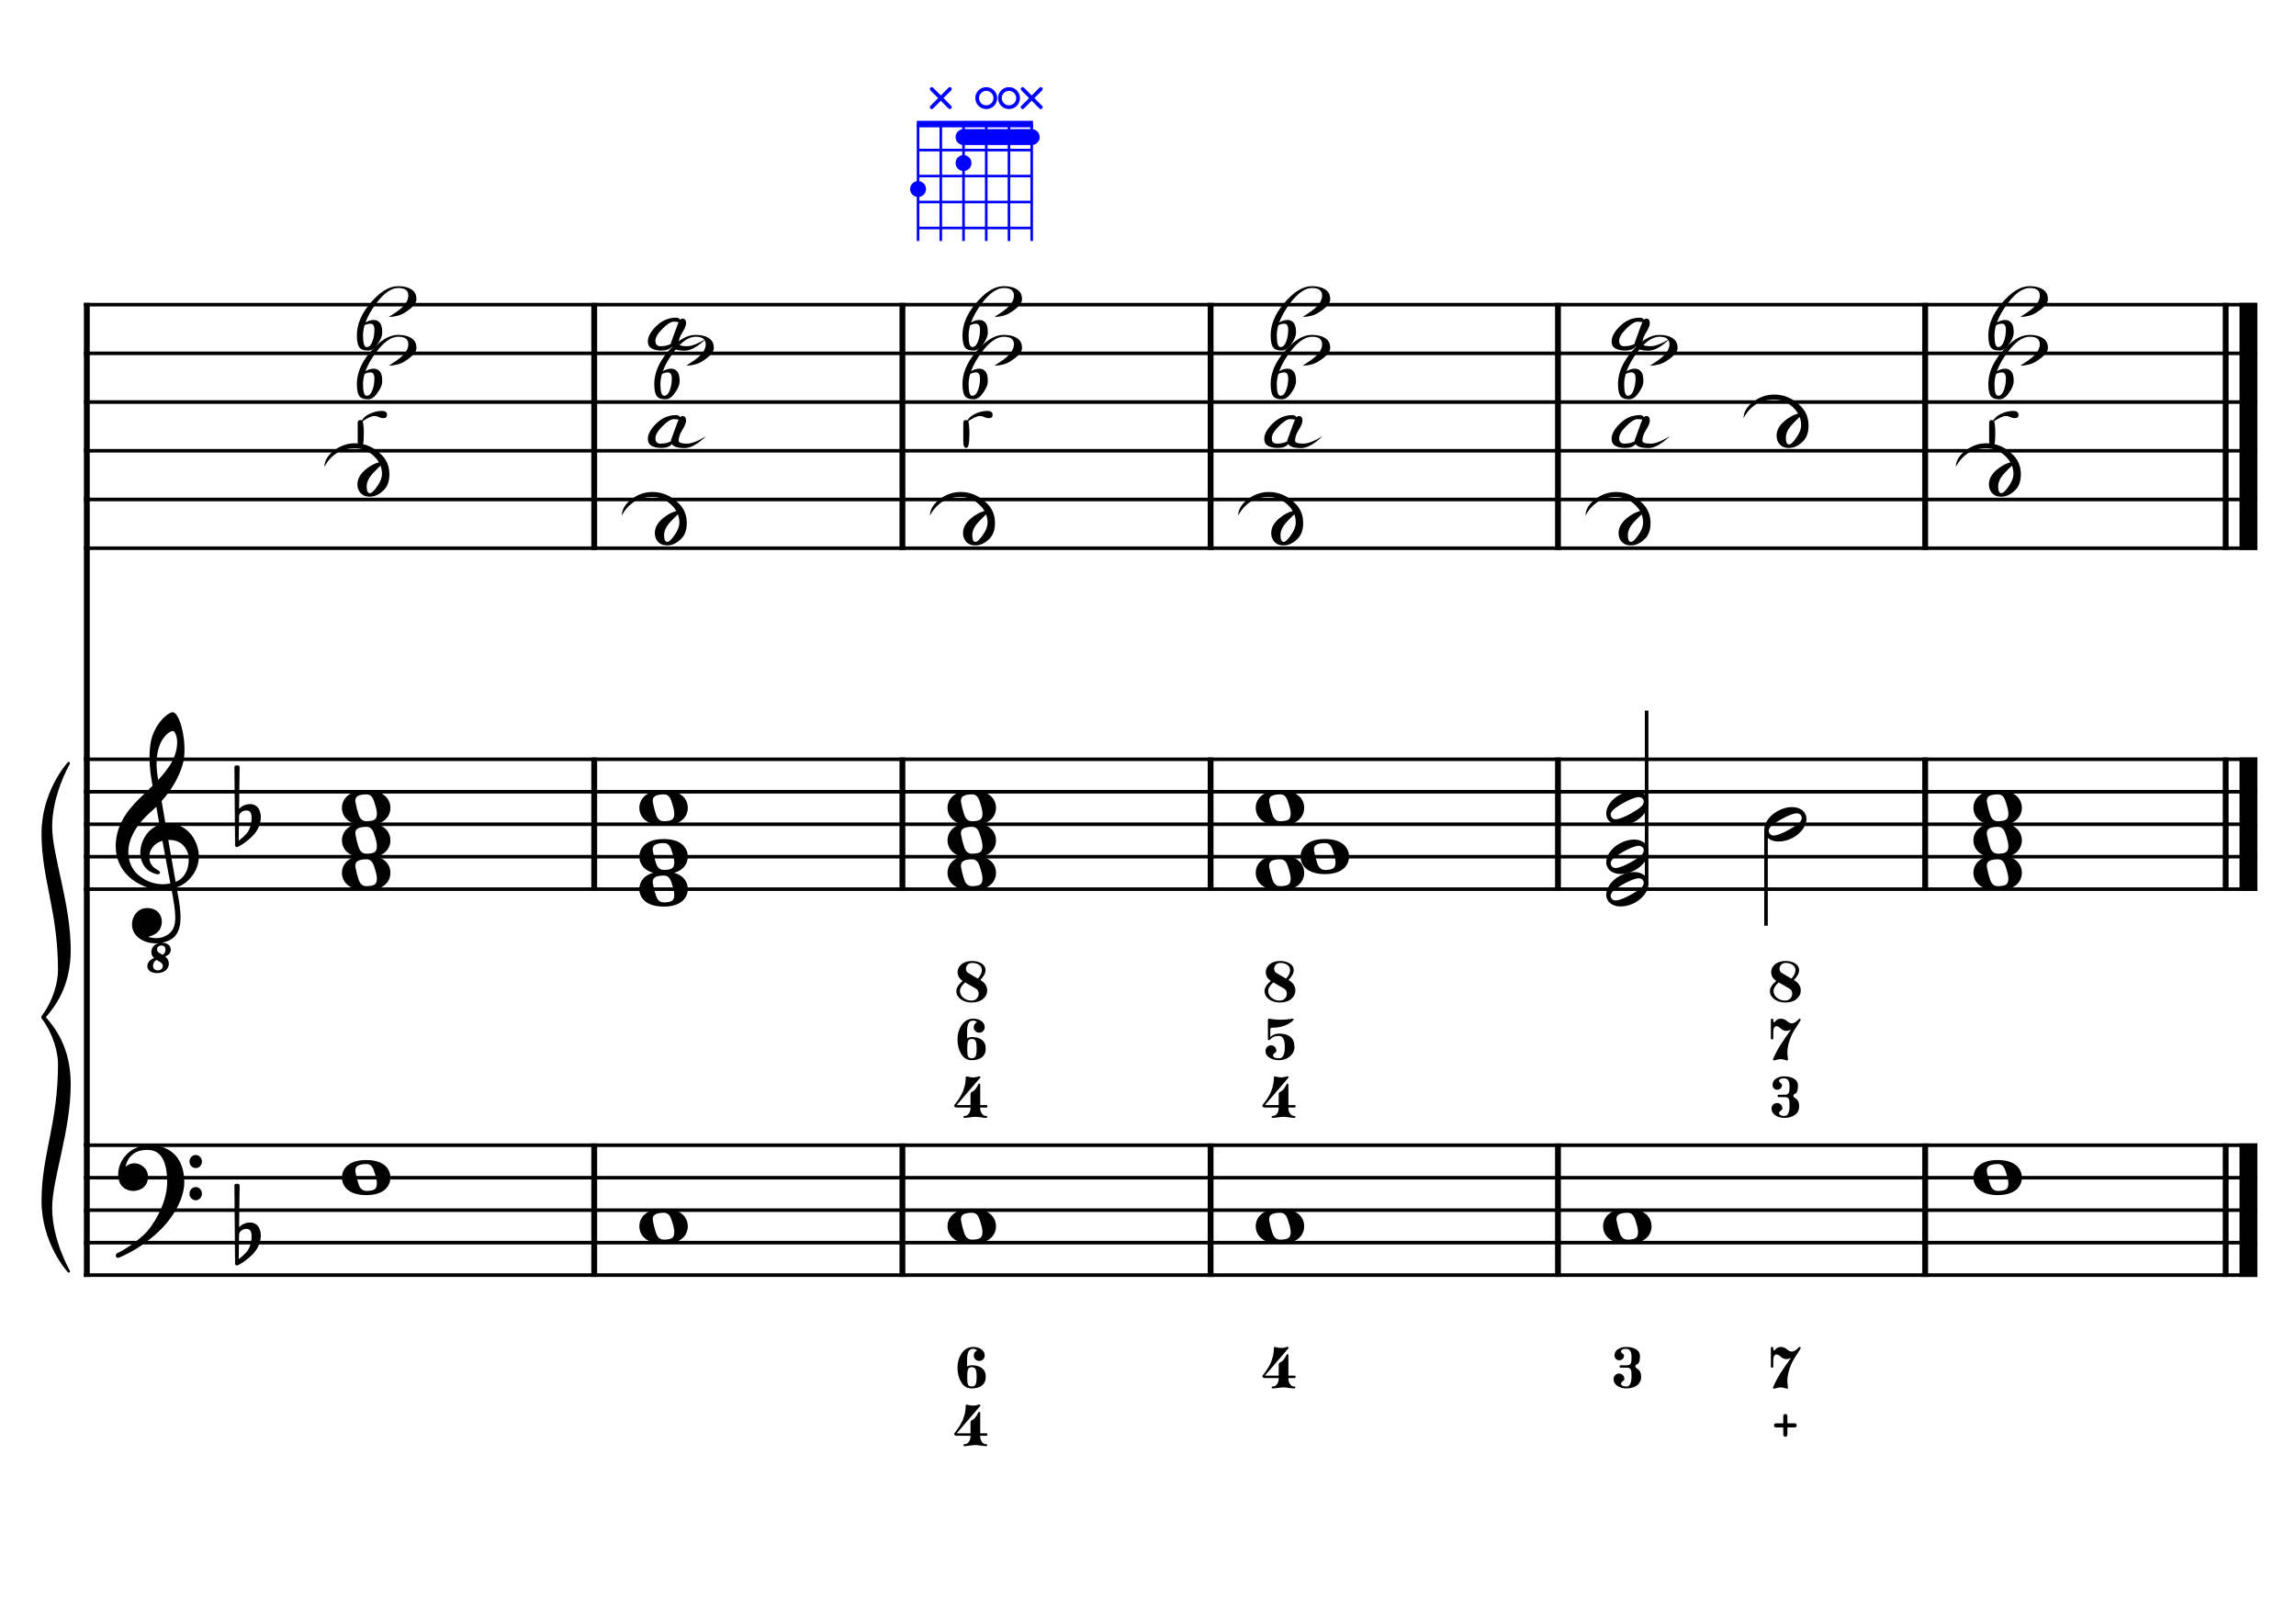 <?xml version="1.0" encoding="UTF-8" standalone="no"?>
<svg width="4209.44px" height="2976.38px" viewBox="0 0 4209.44 2976.38"
 xmlns="http://www.w3.org/2000/svg" xmlns:xlink="http://www.w3.org/1999/xlink" version="1.2" baseProfile="tiny">
<title>FaMajeur (9)</title>
<desc>Generated by MuseScore 3.6.2</desc>
<polyline class="StaffLines" fill="none" stroke="#000000" stroke-width="6.55" stroke-linejoin="bevel" points="153.819,558.425 4138.58,558.425"/>
<polyline class="StaffLines" fill="none" stroke="#000000" stroke-width="6.55" stroke-linejoin="bevel" points="153.819,647.717 4138.58,647.717"/>
<polyline class="StaffLines" fill="none" stroke="#000000" stroke-width="6.55" stroke-linejoin="bevel" points="153.819,737.008 4138.58,737.008"/>
<polyline class="StaffLines" fill="none" stroke="#000000" stroke-width="6.55" stroke-linejoin="bevel" points="153.819,826.299 4138.58,826.299"/>
<polyline class="StaffLines" fill="none" stroke="#000000" stroke-width="6.55" stroke-linejoin="bevel" points="153.819,915.591 4138.58,915.591"/>
<polyline class="StaffLines" fill="none" stroke="#000000" stroke-width="6.55" stroke-linejoin="bevel" points="153.819,1004.88 4138.58,1004.88"/>
<polyline class="StaffLines" fill="none" stroke="#000000" stroke-width="6.55" stroke-linejoin="bevel" points="153.819,1391.81 4138.58,1391.81"/>
<polyline class="StaffLines" fill="none" stroke="#000000" stroke-width="6.55" stroke-linejoin="bevel" points="153.819,1451.34 4138.58,1451.34"/>
<polyline class="StaffLines" fill="none" stroke="#000000" stroke-width="6.55" stroke-linejoin="bevel" points="153.819,1510.87 4138.58,1510.87"/>
<polyline class="StaffLines" fill="none" stroke="#000000" stroke-width="6.55" stroke-linejoin="bevel" points="153.819,1570.39 4138.58,1570.39"/>
<polyline class="StaffLines" fill="none" stroke="#000000" stroke-width="6.55" stroke-linejoin="bevel" points="153.819,1629.92 4138.58,1629.92"/>
<polyline class="StaffLines" fill="none" stroke="#000000" stroke-width="6.55" stroke-linejoin="bevel" points="153.819,2099.26 4138.58,2099.26"/>
<polyline class="StaffLines" fill="none" stroke="#000000" stroke-width="6.55" stroke-linejoin="bevel" points="153.819,2158.79 4138.58,2158.79"/>
<polyline class="StaffLines" fill="none" stroke="#000000" stroke-width="6.55" stroke-linejoin="bevel" points="153.819,2218.32 4138.58,2218.32"/>
<polyline class="StaffLines" fill="none" stroke="#000000" stroke-width="6.55" stroke-linejoin="bevel" points="153.819,2277.85 4138.58,2277.85"/>
<polyline class="StaffLines" fill="none" stroke="#000000" stroke-width="6.55" stroke-linejoin="bevel" points="153.819,2337.37 4138.58,2337.37"/>
<polyline class="BarLine" fill="none" stroke="#000000" stroke-width="10.71" stroke-linejoin="bevel" points="159.176,2095.99 159.176,2340.65"/>
<polyline class="BarLine" fill="none" stroke="#000000" stroke-width="10.71" stroke-linejoin="bevel" points="1089.44,2095.99 1089.44,2340.65"/>
<polyline class="BarLine" fill="none" stroke="#000000" stroke-width="10.71" stroke-linejoin="bevel" points="1654.47,2095.99 1654.47,2340.65"/>
<polyline class="BarLine" fill="none" stroke="#000000" stroke-width="10.71" stroke-linejoin="bevel" points="2219.5,2095.99 2219.5,2340.65"/>
<polyline class="BarLine" fill="none" stroke="#000000" stroke-width="10.71" stroke-linejoin="bevel" points="2856.34,2095.99 2856.34,2340.65"/>
<polyline class="BarLine" fill="none" stroke="#000000" stroke-width="10.71" stroke-linejoin="bevel" points="3529.57,2095.99 3529.57,2340.65"/>
<polyline class="BarLine" fill="none" stroke="#000000" stroke-width="10.71" stroke-linejoin="bevel" points="4080.54,2095.99 4080.54,2340.65"/>
<polyline class="BarLine" fill="none" stroke="#000000" stroke-width="32.74" stroke-linejoin="bevel" points="4122.21,2095.99 4122.21,2340.65"/>
<polyline class="BarLine" fill="none" stroke="#000000" stroke-width="10.71" stroke-linejoin="bevel" points="159.176,1388.54 159.176,2099.26"/>
<polyline class="BarLine" fill="none" stroke="#000000" stroke-width="10.71" stroke-linejoin="bevel" points="1089.44,1388.54 1089.44,1633.2"/>
<polyline class="BarLine" fill="none" stroke="#000000" stroke-width="10.71" stroke-linejoin="bevel" points="1654.47,1388.54 1654.47,1633.2"/>
<polyline class="BarLine" fill="none" stroke="#000000" stroke-width="10.71" stroke-linejoin="bevel" points="2219.5,1388.54 2219.5,1633.2"/>
<polyline class="BarLine" fill="none" stroke="#000000" stroke-width="10.71" stroke-linejoin="bevel" points="2856.34,1388.54 2856.34,1633.2"/>
<polyline class="BarLine" fill="none" stroke="#000000" stroke-width="10.71" stroke-linejoin="bevel" points="3529.57,1388.54 3529.57,1633.2"/>
<polyline class="BarLine" fill="none" stroke="#000000" stroke-width="10.71" stroke-linejoin="bevel" points="4080.54,1388.54 4080.54,1633.2"/>
<polyline class="BarLine" fill="none" stroke="#000000" stroke-width="32.74" stroke-linejoin="bevel" points="4122.21,1388.54 4122.21,1633.2"/>
<polyline class="BarLine" fill="none" stroke="#000000" stroke-width="10.71" stroke-linejoin="bevel" points="159.176,555.151 159.176,1391.81"/>
<polyline class="BarLine" fill="none" stroke="#000000" stroke-width="10.71" stroke-linejoin="bevel" points="1089.44,555.151 1089.44,1008.16"/>
<polyline class="BarLine" fill="none" stroke="#000000" stroke-width="10.71" stroke-linejoin="bevel" points="1654.47,555.151 1654.47,1008.16"/>
<polyline class="BarLine" fill="none" stroke="#000000" stroke-width="10.71" stroke-linejoin="bevel" points="2219.5,555.151 2219.5,1008.16"/>
<polyline class="BarLine" fill="none" stroke="#000000" stroke-width="10.71" stroke-linejoin="bevel" points="2856.34,555.151 2856.34,1008.16"/>
<polyline class="BarLine" fill="none" stroke="#000000" stroke-width="10.71" stroke-linejoin="bevel" points="3529.57,555.151 3529.57,1008.16"/>
<polyline class="BarLine" fill="none" stroke="#000000" stroke-width="10.71" stroke-linejoin="bevel" points="4080.54,555.151 4080.54,1008.16"/>
<polyline class="BarLine" fill="none" stroke="#000000" stroke-width="32.74" stroke-linejoin="bevel" points="4122.21,555.151 4122.21,1008.16"/>
<polyline class="Stem" fill="none" stroke="#000000" stroke-width="6.55" stroke-linejoin="bevel" points="3018.9,1622.3 3018.9,1302.52"/>
<polyline class="Stem" fill="none" stroke="#000000" stroke-width="6.55" stroke-linejoin="bevel" points="3237.78,1518.87 3237.78,1696.89"/>
<path class="Note" transform="matrix(2.381,0,0,2.381,626.933,2158.79)" d="M18.7,-13.6 C4.9,-13.6 0,-6.6 0,-0.1 C0,6.4 4.9,13.4 18.7,13.4 C32.5,13.4 37.3,6.4 37.3,-0.1 C37.3,-6.6 32.5,-13.6 18.7,-13.6 M10.4,-4.5 C10.3,-4.9 10.3,-5.3 10.3,-5.7 C10.3,-6.5 10.5,-7.3 10.9,-8 C11.6,-9 12.8,-9.7 14.3,-10 C15.6,-10.3 16.3,-10.5 18.9,-10.5 L19,-10.5 C23,-10.5 24.3,-6.8 25.4,-3 L25.7,-2 C26.5,0.6 26.9,2.8 26.9,4.5 C26.9,5.7 26.7,6.8 26.3,7.6 C25.7,8.7 24.7,9.4 23,9.8 C22.1,10 20.6,10.1 20.6,10.1 C20.1,10.1 19.7,10.2 19.3,10.2 C16.1,10.2 14.1,9 12.7,4.7 C11.5,1 11.3,-0.1 10.4,-4.5"/>
<path class="Note" transform="matrix(2.381,0,0,2.381,1172.18,2248.08)" d="M18.7,-13.6 C4.9,-13.6 0,-6.6 0,-0.1 C0,6.4 4.9,13.4 18.7,13.4 C32.5,13.4 37.3,6.4 37.3,-0.1 C37.3,-6.6 32.5,-13.6 18.7,-13.6 M10.4,-4.5 C10.3,-4.9 10.3,-5.3 10.3,-5.7 C10.3,-6.5 10.5,-7.3 10.9,-8 C11.6,-9 12.8,-9.7 14.3,-10 C15.6,-10.3 16.3,-10.5 18.9,-10.5 L19,-10.5 C23,-10.5 24.3,-6.8 25.4,-3 L25.7,-2 C26.5,0.6 26.9,2.8 26.9,4.5 C26.9,5.7 26.7,6.8 26.3,7.6 C25.7,8.7 24.7,9.4 23,9.8 C22.1,10 20.6,10.1 20.6,10.1 C20.1,10.1 19.7,10.2 19.3,10.2 C16.1,10.2 14.1,9 12.7,4.7 C11.5,1 11.3,-0.1 10.4,-4.5"/>
<path class="Note" transform="matrix(2.381,0,0,2.381,1737.21,2248.08)" d="M18.7,-13.6 C4.9,-13.6 0,-6.6 0,-0.1 C0,6.4 4.9,13.4 18.7,13.4 C32.5,13.4 37.3,6.4 37.3,-0.1 C37.3,-6.6 32.5,-13.6 18.7,-13.6 M10.4,-4.5 C10.3,-4.9 10.3,-5.3 10.3,-5.7 C10.3,-6.5 10.5,-7.3 10.9,-8 C11.6,-9 12.8,-9.7 14.3,-10 C15.6,-10.3 16.3,-10.5 18.9,-10.5 L19,-10.5 C23,-10.5 24.3,-6.8 25.4,-3 L25.7,-2 C26.5,0.6 26.9,2.8 26.9,4.5 C26.9,5.7 26.7,6.8 26.3,7.6 C25.7,8.7 24.7,9.4 23,9.8 C22.1,10 20.6,10.1 20.6,10.1 C20.1,10.1 19.7,10.2 19.3,10.2 C16.1,10.2 14.1,9 12.7,4.7 C11.5,1 11.3,-0.1 10.4,-4.5"/>
<path class="Note" transform="matrix(2.381,0,0,2.381,2302.25,2248.08)" d="M18.7,-13.6 C4.9,-13.6 0,-6.6 0,-0.1 C0,6.4 4.9,13.4 18.7,13.4 C32.5,13.4 37.3,6.4 37.3,-0.1 C37.3,-6.6 32.5,-13.6 18.7,-13.6 M10.4,-4.5 C10.3,-4.9 10.3,-5.3 10.3,-5.7 C10.3,-6.5 10.5,-7.3 10.9,-8 C11.6,-9 12.8,-9.7 14.3,-10 C15.6,-10.3 16.3,-10.5 18.9,-10.5 L19,-10.5 C23,-10.5 24.3,-6.8 25.4,-3 L25.7,-2 C26.5,0.6 26.9,2.8 26.9,4.5 C26.9,5.7 26.7,6.8 26.3,7.6 C25.7,8.7 24.7,9.4 23,9.8 C22.1,10 20.6,10.1 20.6,10.1 C20.1,10.1 19.7,10.2 19.3,10.2 C16.1,10.2 14.1,9 12.7,4.7 C11.5,1 11.3,-0.1 10.4,-4.5"/>
<path class="Note" transform="matrix(2.381,0,0,2.381,2939.09,2248.08)" d="M18.7,-13.6 C4.9,-13.6 0,-6.6 0,-0.1 C0,6.4 4.9,13.4 18.7,13.4 C32.5,13.4 37.3,6.4 37.3,-0.1 C37.3,-6.6 32.5,-13.6 18.7,-13.6 M10.4,-4.5 C10.3,-4.9 10.3,-5.3 10.3,-5.7 C10.3,-6.5 10.5,-7.3 10.9,-8 C11.6,-9 12.8,-9.7 14.3,-10 C15.6,-10.3 16.3,-10.5 18.9,-10.5 L19,-10.5 C23,-10.5 24.3,-6.8 25.4,-3 L25.7,-2 C26.5,0.6 26.9,2.8 26.9,4.5 C26.9,5.7 26.7,6.8 26.3,7.6 C25.7,8.7 24.7,9.4 23,9.8 C22.1,10 20.6,10.1 20.6,10.1 C20.1,10.1 19.7,10.2 19.3,10.2 C16.1,10.2 14.1,9 12.7,4.7 C11.5,1 11.3,-0.1 10.4,-4.5"/>
<path class="Note" transform="matrix(2.381,0,0,2.381,3618.03,2158.79)" d="M18.7,-13.6 C4.9,-13.6 0,-6.6 0,-0.1 C0,6.4 4.9,13.4 18.7,13.4 C32.5,13.4 37.3,6.4 37.3,-0.1 C37.3,-6.6 32.5,-13.6 18.7,-13.6 M10.4,-4.5 C10.3,-4.9 10.3,-5.3 10.3,-5.7 C10.3,-6.5 10.5,-7.3 10.9,-8 C11.6,-9 12.8,-9.7 14.3,-10 C15.6,-10.3 16.3,-10.5 18.9,-10.5 L19,-10.5 C23,-10.5 24.3,-6.8 25.4,-3 L25.7,-2 C26.5,0.6 26.9,2.8 26.9,4.5 C26.9,5.7 26.7,6.8 26.3,7.6 C25.7,8.7 24.7,9.4 23,9.8 C22.1,10 20.6,10.1 20.6,10.1 C20.1,10.1 19.7,10.2 19.3,10.2 C16.1,10.2 14.1,9 12.7,4.7 C11.5,1 11.3,-0.1 10.4,-4.5"/>
<path class="Note" transform="matrix(2.381,0,0,2.381,626.933,1600.16)" d="M18.7,-13.6 C4.9,-13.6 0,-6.6 0,-0.1 C0,6.4 4.9,13.4 18.7,13.4 C32.5,13.4 37.3,6.4 37.3,-0.1 C37.3,-6.6 32.5,-13.6 18.7,-13.6 M10.4,-4.5 C10.3,-4.9 10.3,-5.3 10.3,-5.7 C10.3,-6.5 10.5,-7.3 10.9,-8 C11.6,-9 12.8,-9.7 14.3,-10 C15.6,-10.3 16.3,-10.5 18.9,-10.5 L19,-10.5 C23,-10.5 24.3,-6.8 25.4,-3 L25.7,-2 C26.5,0.6 26.9,2.8 26.9,4.5 C26.9,5.7 26.7,6.8 26.3,7.6 C25.7,8.7 24.7,9.4 23,9.8 C22.1,10 20.6,10.1 20.6,10.1 C20.1,10.1 19.7,10.2 19.3,10.2 C16.1,10.2 14.1,9 12.7,4.7 C11.5,1 11.3,-0.1 10.4,-4.5"/>
<path class="Note" transform="matrix(2.381,0,0,2.381,626.933,1540.63)" d="M18.7,-13.6 C4.9,-13.6 0,-6.6 0,-0.1 C0,6.4 4.9,13.4 18.7,13.4 C32.5,13.4 37.3,6.4 37.3,-0.1 C37.3,-6.6 32.5,-13.6 18.7,-13.6 M10.4,-4.5 C10.3,-4.9 10.3,-5.3 10.3,-5.7 C10.3,-6.5 10.5,-7.3 10.9,-8 C11.6,-9 12.8,-9.7 14.3,-10 C15.6,-10.3 16.3,-10.5 18.9,-10.5 L19,-10.5 C23,-10.5 24.3,-6.8 25.4,-3 L25.7,-2 C26.5,0.6 26.9,2.8 26.9,4.5 C26.9,5.7 26.7,6.8 26.3,7.6 C25.7,8.7 24.7,9.4 23,9.8 C22.1,10 20.6,10.1 20.6,10.1 C20.1,10.1 19.7,10.2 19.3,10.2 C16.1,10.2 14.1,9 12.7,4.7 C11.5,1 11.3,-0.1 10.4,-4.5"/>
<path class="Note" transform="matrix(2.381,0,0,2.381,626.933,1481.1)" d="M18.7,-13.6 C4.9,-13.6 0,-6.6 0,-0.1 C0,6.4 4.9,13.4 18.7,13.4 C32.5,13.4 37.3,6.4 37.3,-0.1 C37.3,-6.6 32.5,-13.6 18.7,-13.6 M10.4,-4.5 C10.3,-4.9 10.3,-5.3 10.3,-5.7 C10.3,-6.5 10.5,-7.3 10.9,-8 C11.6,-9 12.8,-9.7 14.3,-10 C15.6,-10.3 16.3,-10.5 18.9,-10.5 L19,-10.5 C23,-10.5 24.3,-6.8 25.4,-3 L25.7,-2 C26.5,0.6 26.9,2.8 26.9,4.5 C26.9,5.7 26.7,6.8 26.3,7.6 C25.7,8.7 24.7,9.4 23,9.8 C22.1,10 20.6,10.1 20.6,10.1 C20.1,10.1 19.7,10.2 19.3,10.2 C16.1,10.2 14.1,9 12.7,4.7 C11.5,1 11.3,-0.1 10.4,-4.5"/>
<path class="Note" transform="matrix(2.381,0,0,2.381,1172.18,1629.92)" d="M18.7,-13.6 C4.9,-13.6 0,-6.6 0,-0.1 C0,6.4 4.9,13.4 18.7,13.4 C32.5,13.4 37.3,6.4 37.3,-0.1 C37.3,-6.6 32.5,-13.6 18.7,-13.6 M10.4,-4.5 C10.3,-4.9 10.3,-5.3 10.3,-5.7 C10.3,-6.5 10.5,-7.3 10.9,-8 C11.6,-9 12.8,-9.7 14.3,-10 C15.6,-10.3 16.3,-10.5 18.9,-10.5 L19,-10.5 C23,-10.5 24.3,-6.8 25.4,-3 L25.7,-2 C26.5,0.6 26.9,2.8 26.9,4.5 C26.9,5.7 26.7,6.8 26.3,7.6 C25.7,8.7 24.7,9.4 23,9.8 C22.1,10 20.6,10.1 20.6,10.1 C20.1,10.1 19.7,10.2 19.3,10.2 C16.1,10.2 14.1,9 12.7,4.7 C11.5,1 11.3,-0.1 10.4,-4.5"/>
<path class="Note" transform="matrix(2.381,0,0,2.381,1172.18,1570.39)" d="M18.7,-13.6 C4.9,-13.6 0,-6.6 0,-0.1 C0,6.4 4.9,13.4 18.7,13.4 C32.5,13.4 37.3,6.4 37.3,-0.1 C37.3,-6.6 32.5,-13.6 18.7,-13.6 M10.4,-4.5 C10.3,-4.9 10.3,-5.3 10.3,-5.7 C10.3,-6.5 10.5,-7.3 10.9,-8 C11.6,-9 12.8,-9.7 14.3,-10 C15.6,-10.3 16.3,-10.5 18.9,-10.5 L19,-10.5 C23,-10.5 24.3,-6.8 25.4,-3 L25.7,-2 C26.5,0.6 26.9,2.8 26.9,4.5 C26.9,5.7 26.7,6.8 26.3,7.6 C25.7,8.7 24.7,9.4 23,9.8 C22.1,10 20.6,10.1 20.6,10.1 C20.1,10.1 19.7,10.2 19.3,10.2 C16.1,10.2 14.1,9 12.7,4.7 C11.5,1 11.3,-0.1 10.4,-4.5"/>
<path class="Note" transform="matrix(2.381,0,0,2.381,1172.18,1481.1)" d="M18.7,-13.6 C4.9,-13.6 0,-6.6 0,-0.1 C0,6.4 4.9,13.4 18.7,13.4 C32.5,13.4 37.3,6.4 37.3,-0.1 C37.3,-6.6 32.5,-13.6 18.7,-13.6 M10.4,-4.5 C10.3,-4.9 10.3,-5.3 10.3,-5.7 C10.3,-6.5 10.5,-7.3 10.9,-8 C11.6,-9 12.8,-9.7 14.3,-10 C15.6,-10.3 16.3,-10.5 18.9,-10.5 L19,-10.5 C23,-10.5 24.3,-6.8 25.4,-3 L25.7,-2 C26.5,0.6 26.9,2.8 26.9,4.5 C26.9,5.7 26.7,6.8 26.3,7.6 C25.7,8.7 24.7,9.4 23,9.8 C22.1,10 20.6,10.1 20.6,10.1 C20.1,10.1 19.7,10.2 19.3,10.2 C16.1,10.2 14.1,9 12.7,4.7 C11.5,1 11.3,-0.1 10.4,-4.5"/>
<path class="Note" transform="matrix(2.381,0,0,2.381,1737.21,1600.16)" d="M18.7,-13.6 C4.9,-13.6 0,-6.6 0,-0.1 C0,6.4 4.9,13.4 18.7,13.4 C32.5,13.4 37.3,6.4 37.3,-0.1 C37.3,-6.6 32.5,-13.6 18.7,-13.6 M10.4,-4.5 C10.3,-4.9 10.3,-5.3 10.3,-5.7 C10.3,-6.5 10.5,-7.3 10.9,-8 C11.6,-9 12.8,-9.7 14.3,-10 C15.6,-10.3 16.3,-10.5 18.9,-10.5 L19,-10.5 C23,-10.5 24.3,-6.8 25.4,-3 L25.7,-2 C26.5,0.6 26.9,2.8 26.9,4.5 C26.9,5.7 26.7,6.8 26.3,7.6 C25.7,8.7 24.7,9.4 23,9.8 C22.1,10 20.6,10.1 20.6,10.1 C20.1,10.1 19.7,10.2 19.3,10.2 C16.1,10.2 14.1,9 12.7,4.7 C11.5,1 11.3,-0.1 10.4,-4.5"/>
<path class="Note" transform="matrix(2.381,0,0,2.381,1737.21,1540.63)" d="M18.7,-13.6 C4.9,-13.6 0,-6.6 0,-0.1 C0,6.4 4.9,13.4 18.7,13.4 C32.5,13.4 37.3,6.4 37.3,-0.1 C37.3,-6.6 32.5,-13.6 18.7,-13.6 M10.4,-4.5 C10.3,-4.9 10.3,-5.3 10.3,-5.7 C10.3,-6.5 10.5,-7.3 10.9,-8 C11.6,-9 12.8,-9.7 14.3,-10 C15.6,-10.3 16.3,-10.5 18.9,-10.5 L19,-10.5 C23,-10.5 24.3,-6.8 25.4,-3 L25.7,-2 C26.5,0.6 26.9,2.8 26.9,4.5 C26.9,5.7 26.7,6.8 26.3,7.6 C25.7,8.7 24.7,9.4 23,9.8 C22.1,10 20.6,10.1 20.6,10.1 C20.1,10.1 19.7,10.2 19.3,10.2 C16.1,10.2 14.1,9 12.7,4.7 C11.5,1 11.3,-0.1 10.4,-4.5"/>
<path class="Note" transform="matrix(2.381,0,0,2.381,1737.21,1481.1)" d="M18.7,-13.6 C4.9,-13.6 0,-6.6 0,-0.1 C0,6.4 4.9,13.4 18.7,13.4 C32.5,13.4 37.3,6.4 37.3,-0.1 C37.3,-6.6 32.5,-13.6 18.7,-13.6 M10.4,-4.5 C10.3,-4.9 10.3,-5.3 10.3,-5.7 C10.3,-6.5 10.5,-7.3 10.9,-8 C11.6,-9 12.8,-9.7 14.3,-10 C15.6,-10.3 16.3,-10.5 18.9,-10.5 L19,-10.5 C23,-10.5 24.3,-6.8 25.4,-3 L25.7,-2 C26.5,0.6 26.9,2.8 26.9,4.5 C26.9,5.7 26.7,6.8 26.3,7.6 C25.7,8.7 24.7,9.4 23,9.8 C22.1,10 20.6,10.1 20.6,10.1 C20.1,10.1 19.7,10.2 19.3,10.2 C16.1,10.2 14.1,9 12.7,4.7 C11.5,1 11.3,-0.1 10.4,-4.5"/>
<path class="Note" transform="matrix(2.381,0,0,2.381,2302.25,1600.16)" d="M18.7,-13.6 C4.9,-13.6 0,-6.6 0,-0.1 C0,6.4 4.9,13.4 18.7,13.4 C32.5,13.4 37.3,6.4 37.3,-0.1 C37.3,-6.6 32.5,-13.6 18.7,-13.6 M10.4,-4.5 C10.3,-4.9 10.3,-5.3 10.3,-5.7 C10.3,-6.5 10.5,-7.3 10.9,-8 C11.6,-9 12.8,-9.7 14.3,-10 C15.6,-10.3 16.3,-10.5 18.9,-10.5 L19,-10.5 C23,-10.5 24.3,-6.8 25.4,-3 L25.7,-2 C26.5,0.6 26.9,2.8 26.9,4.5 C26.9,5.7 26.7,6.8 26.3,7.6 C25.7,8.7 24.7,9.4 23,9.8 C22.1,10 20.6,10.1 20.6,10.1 C20.1,10.1 19.7,10.2 19.3,10.2 C16.1,10.2 14.1,9 12.7,4.7 C11.5,1 11.3,-0.1 10.4,-4.5"/>
<path class="Note" transform="matrix(2.381,0,0,2.381,2384.51,1570.39)" d="M18.7,-13.6 C4.9,-13.6 0,-6.6 0,-0.1 C0,6.4 4.9,13.4 18.7,13.4 C32.5,13.4 37.3,6.4 37.3,-0.1 C37.3,-6.6 32.5,-13.6 18.7,-13.6 M10.4,-4.5 C10.3,-4.9 10.3,-5.3 10.3,-5.7 C10.3,-6.5 10.5,-7.3 10.9,-8 C11.6,-9 12.8,-9.7 14.3,-10 C15.6,-10.3 16.3,-10.5 18.9,-10.5 L19,-10.5 C23,-10.5 24.3,-6.8 25.4,-3 L25.7,-2 C26.5,0.6 26.9,2.8 26.9,4.5 C26.9,5.7 26.7,6.8 26.3,7.6 C25.7,8.7 24.7,9.4 23,9.8 C22.1,10 20.6,10.1 20.6,10.1 C20.1,10.1 19.7,10.2 19.3,10.2 C16.1,10.2 14.1,9 12.7,4.7 C11.5,1 11.3,-0.1 10.4,-4.5"/>
<path class="Note" transform="matrix(2.381,0,0,2.381,2302.25,1481.1)" d="M18.7,-13.6 C4.9,-13.6 0,-6.6 0,-0.1 C0,6.4 4.9,13.4 18.7,13.4 C32.5,13.4 37.3,6.4 37.3,-0.1 C37.3,-6.6 32.5,-13.6 18.7,-13.6 M10.4,-4.5 C10.3,-4.9 10.3,-5.3 10.3,-5.7 C10.3,-6.5 10.5,-7.3 10.9,-8 C11.6,-9 12.8,-9.7 14.3,-10 C15.6,-10.3 16.3,-10.5 18.9,-10.5 L19,-10.5 C23,-10.5 24.3,-6.8 25.4,-3 L25.7,-2 C26.5,0.6 26.9,2.8 26.9,4.5 C26.9,5.7 26.7,6.8 26.3,7.6 C25.7,8.7 24.7,9.4 23,9.8 C22.1,10 20.6,10.1 20.6,10.1 C20.1,10.1 19.7,10.2 19.3,10.2 C16.1,10.2 14.1,9 12.7,4.7 C11.5,1 11.3,-0.1 10.4,-4.5"/>
<path class="Note" transform="matrix(2.381,0,0,2.381,2944.81,1629.92)" d="M31.5,-8.1 C29.7,-11.4 25.9,-13.2 21.3,-13.2 C17.9,-13.2 14.2,-12.2 10.6,-10.3 C4,-6.8 0,-0.9 0,4.2 C0,5.6 0.3,7 1,8.3 C2.8,11.6 6.6,13.3 11.2,13.3 C14.6,13.3 18.3,12.4 21.9,10.5 C28.5,7 32.5,1.1 32.5,-4 C32.5,-5.4 32.2,-6.8 31.5,-8.1 M27.2,-1.3 C25.5,0.4 22.1,2.5 18.5,4.5 C14.9,6.5 11.3,8 8.9,8.5 C8.4,8.6 7.9,8.7 7.4,8.7 C5.8,8.7 4.6,8.1 3.9,6.8 C3.6,6.3 3.4,5.7 3.4,5.1 C3.4,4 4.1,2.7 5.2,1.6 C6.9,-0.1 10.2,-2.2 13.8,-4.2 C17.4,-6.2 21,-7.7 23.4,-8.2 C23.9,-8.3 24.4,-8.4 24.9,-8.4 C26.5,-8.4 27.8,-7.8 28.5,-6.5 C28.8,-6 28.9,-5.4 28.9,-4.8 C28.9,-3.7 28.3,-2.5 27.2,-1.3"/>
<path class="Note" transform="matrix(2.381,0,0,2.381,2944.81,1570.39)" d="M31.5,-8.1 C29.7,-11.4 25.9,-13.2 21.3,-13.2 C17.9,-13.2 14.2,-12.2 10.6,-10.3 C4,-6.8 0,-0.9 0,4.2 C0,5.6 0.3,7 1,8.3 C2.8,11.6 6.6,13.3 11.2,13.3 C14.6,13.3 18.3,12.4 21.9,10.5 C28.5,7 32.5,1.1 32.5,-4 C32.5,-5.4 32.2,-6.8 31.5,-8.1 M27.2,-1.3 C25.5,0.4 22.1,2.5 18.5,4.5 C14.9,6.5 11.3,8 8.9,8.5 C8.4,8.6 7.9,8.7 7.4,8.7 C5.8,8.7 4.6,8.1 3.9,6.8 C3.6,6.3 3.4,5.7 3.4,5.1 C3.4,4 4.1,2.7 5.2,1.6 C6.9,-0.1 10.2,-2.2 13.8,-4.2 C17.4,-6.2 21,-7.7 23.4,-8.2 C23.9,-8.3 24.4,-8.4 24.9,-8.4 C26.5,-8.4 27.8,-7.8 28.5,-6.5 C28.8,-6 28.9,-5.4 28.9,-4.8 C28.9,-3.7 28.3,-2.5 27.2,-1.3"/>
<path class="Note" transform="matrix(2.381,0,0,2.381,2944.81,1481.1)" d="M31.5,-8.1 C29.7,-11.4 25.9,-13.2 21.3,-13.2 C17.9,-13.2 14.2,-12.2 10.6,-10.3 C4,-6.8 0,-0.9 0,4.2 C0,5.6 0.3,7 1,8.3 C2.8,11.6 6.6,13.3 11.2,13.3 C14.6,13.3 18.3,12.4 21.9,10.5 C28.5,7 32.5,1.1 32.5,-4 C32.5,-5.4 32.2,-6.8 31.5,-8.1 M27.2,-1.3 C25.5,0.4 22.1,2.5 18.5,4.5 C14.9,6.5 11.3,8 8.9,8.5 C8.4,8.6 7.9,8.7 7.4,8.7 C5.8,8.7 4.6,8.1 3.9,6.8 C3.6,6.3 3.4,5.7 3.4,5.1 C3.4,4 4.1,2.7 5.2,1.6 C6.9,-0.1 10.2,-2.2 13.8,-4.2 C17.4,-6.2 21,-7.7 23.4,-8.2 C23.9,-8.3 24.4,-8.4 24.9,-8.4 C26.5,-8.4 27.8,-7.8 28.5,-6.5 C28.8,-6 28.9,-5.4 28.9,-4.8 C28.9,-3.7 28.3,-2.5 27.2,-1.3"/>
<path class="Note" transform="matrix(2.381,0,0,2.381,3234.51,1510.87)" d="M31.5,-8.1 C29.7,-11.4 25.9,-13.2 21.3,-13.2 C17.9,-13.2 14.2,-12.2 10.6,-10.3 C4,-6.8 0,-0.9 0,4.2 C0,5.6 0.3,7 1,8.3 C2.8,11.6 6.6,13.3 11.2,13.3 C14.6,13.3 18.3,12.4 21.9,10.5 C28.5,7 32.5,1.1 32.5,-4 C32.5,-5.4 32.2,-6.8 31.5,-8.1 M27.2,-1.3 C25.5,0.4 22.1,2.5 18.5,4.5 C14.9,6.5 11.3,8 8.9,8.5 C8.4,8.6 7.9,8.7 7.4,8.7 C5.8,8.7 4.6,8.1 3.9,6.8 C3.6,6.3 3.4,5.7 3.4,5.1 C3.4,4 4.1,2.7 5.2,1.6 C6.9,-0.1 10.2,-2.2 13.8,-4.2 C17.4,-6.2 21,-7.7 23.4,-8.2 C23.9,-8.3 24.4,-8.4 24.9,-8.4 C26.5,-8.4 27.8,-7.8 28.5,-6.5 C28.8,-6 28.9,-5.4 28.9,-4.8 C28.9,-3.7 28.3,-2.5 27.2,-1.3"/>
<path class="Note" transform="matrix(2.381,0,0,2.381,3618.03,1600.16)" d="M18.7,-13.6 C4.9,-13.6 0,-6.6 0,-0.1 C0,6.4 4.9,13.4 18.7,13.4 C32.5,13.4 37.3,6.4 37.3,-0.1 C37.3,-6.6 32.5,-13.6 18.7,-13.6 M10.4,-4.5 C10.3,-4.9 10.3,-5.3 10.3,-5.7 C10.3,-6.5 10.5,-7.3 10.9,-8 C11.6,-9 12.8,-9.7 14.3,-10 C15.6,-10.3 16.3,-10.5 18.9,-10.5 L19,-10.5 C23,-10.5 24.3,-6.8 25.4,-3 L25.7,-2 C26.5,0.6 26.9,2.8 26.9,4.5 C26.9,5.7 26.7,6.8 26.3,7.6 C25.7,8.7 24.7,9.4 23,9.8 C22.1,10 20.6,10.1 20.6,10.1 C20.1,10.1 19.7,10.2 19.3,10.2 C16.1,10.2 14.1,9 12.7,4.7 C11.5,1 11.3,-0.1 10.4,-4.5"/>
<path class="Note" transform="matrix(2.381,0,0,2.381,3618.03,1540.63)" d="M18.7,-13.6 C4.9,-13.6 0,-6.6 0,-0.1 C0,6.4 4.9,13.4 18.7,13.4 C32.5,13.4 37.3,6.4 37.3,-0.1 C37.3,-6.6 32.5,-13.6 18.7,-13.6 M10.4,-4.5 C10.3,-4.9 10.3,-5.3 10.3,-5.7 C10.3,-6.5 10.5,-7.3 10.9,-8 C11.6,-9 12.8,-9.7 14.3,-10 C15.6,-10.3 16.3,-10.5 18.9,-10.5 L19,-10.5 C23,-10.5 24.3,-6.8 25.4,-3 L25.7,-2 C26.5,0.6 26.9,2.8 26.9,4.5 C26.9,5.7 26.7,6.8 26.3,7.6 C25.7,8.7 24.7,9.4 23,9.8 C22.1,10 20.6,10.1 20.6,10.1 C20.1,10.1 19.7,10.2 19.3,10.2 C16.1,10.2 14.1,9 12.7,4.7 C11.5,1 11.3,-0.1 10.4,-4.5"/>
<path class="Note" transform="matrix(2.381,0,0,2.381,3618.03,1481.1)" d="M18.7,-13.6 C4.9,-13.6 0,-6.6 0,-0.1 C0,6.4 4.9,13.4 18.7,13.4 C32.5,13.4 37.3,6.4 37.3,-0.1 C37.3,-6.6 32.5,-13.6 18.7,-13.6 M10.4,-4.5 C10.3,-4.9 10.3,-5.3 10.3,-5.7 C10.3,-6.5 10.5,-7.3 10.9,-8 C11.6,-9 12.8,-9.7 14.3,-10 C15.6,-10.3 16.3,-10.5 18.9,-10.5 L19,-10.5 C23,-10.5 24.3,-6.8 25.4,-3 L25.7,-2 C26.5,0.6 26.9,2.8 26.9,4.5 C26.9,5.7 26.7,6.8 26.3,7.6 C25.7,8.7 24.7,9.4 23,9.8 C22.1,10 20.6,10.1 20.6,10.1 C20.1,10.1 19.7,10.2 19.3,10.2 C16.1,10.2 14.1,9 12.7,4.7 C11.5,1 11.3,-0.1 10.4,-4.5"/>
<path class="Note" d="M712.841,581.059 C723.3,574.474 730.892,569.09 735.618,564.906 C744.295,557.236 748.634,549.489 748.634,541.664 C748.634,532.522 742.513,527.951 730.272,527.951 C717.412,527.951 704.009,537.209 690.063,555.725 C680.612,568.276 673.91,580.13 669.959,591.286 C674.84,588.11 679.992,586.521 685.415,586.521 C690.528,586.521 694.596,588.807 697.617,593.378 C699.709,596.554 700.755,601.977 700.755,609.647 C700.755,616.542 697.114,624.638 689.831,633.935 C685.338,639.668 680.34,642.535 674.84,642.535 C667.867,642.535 662.986,641.14 660.197,638.351 C656.246,634.4 654.27,626.575 654.27,614.877 C654.27,595.198 662.212,575.83 678.094,556.771 C695.99,535.311 713.151,524.581 729.575,524.581 C742.281,524.581 751.771,527.564 758.047,533.529 C761.688,537.015 763.509,542.051 763.509,548.637 C763.509,555.997 756.265,564.209 741.777,573.273 C734.185,578.077 724.539,580.672 712.841,581.059 M668.448,596.167 C666.511,602.675 665.543,608.911 665.543,614.877 C665.543,629.055 667.79,636.143 672.283,636.143 C676.544,636.143 679.876,633.122 682.277,627.079 C685.066,620.261 686.461,612.707 686.461,604.418 C686.461,597.058 684.02,593.378 679.14,593.378 C675.731,593.378 672.167,594.307 668.448,596.167"/>
<path class="Note" d="M594.663,855.79 C594.973,844.091 601.442,833.71 614.071,824.645 C625.304,816.588 637.584,812.559 650.909,812.559 C669.581,812.559 686.044,819.881 700.299,834.523 C709.364,843.898 713.896,855.519 713.896,869.387 C713.896,881.86 710.564,891.428 703.902,898.091 C695.767,906.303 687.167,910.409 678.103,910.409 C671.905,910.409 667.101,909.014 663.693,906.225 C658.114,901.654 655.325,895.534 655.325,887.864 C655.325,877.947 660.284,868.883 670.2,860.671 C678.335,853.93 686.509,849.514 694.721,847.423 C692.552,843.704 689.801,840.218 686.47,836.964 C676.088,826.815 664.312,821.74 651.142,821.74 C637.429,821.74 626.079,824.723 617.092,830.688 C607.795,836.809 600.319,845.176 594.663,855.79 M697.626,853.582 C693.365,857.533 689.104,861.755 684.843,866.249 C676.476,875.081 672.292,883.448 672.292,891.35 C672.292,899.795 674.229,904.017 678.103,904.017 C681.589,904.017 686.47,899.253 692.745,889.723 C697.781,882.131 700.299,875.158 700.299,868.805 C700.299,863.382 699.408,858.308 697.626,853.582"/>
<path class="Note" d="M661.476,821.118 C657.679,821.118 655.781,817.05 655.781,808.916 L655.781,774.866 C655.781,771.612 657.369,769.985 660.546,769.985 C661.94,769.985 662.986,770.101 663.684,770.333 C666.163,765.995 670.23,762.354 675.886,759.41 C683.788,755.304 691.807,753.25 699.941,753.25 C706.372,753.25 709.587,755.652 709.587,760.456 C709.587,764.484 707.418,766.499 703.079,766.499 C699.98,766.499 697.036,765.801 694.247,764.407 C691.768,763.167 689.134,762.547 686.345,762.547 C681.541,762.547 674.452,765.685 665.078,771.96 C666.395,778.236 667.054,785.557 667.054,793.924 C667.054,812.053 665.194,821.118 661.476,821.118"/>
<path class="Note" d="M712.841,670.351 C723.3,663.765 730.892,658.381 735.618,654.197 C744.295,646.527 748.634,638.78 748.634,630.955 C748.634,621.813 742.513,617.242 730.272,617.242 C717.412,617.242 704.009,626.5 690.063,645.017 C680.612,657.568 673.91,669.421 669.959,680.577 C674.84,677.401 679.992,675.813 685.415,675.813 C690.528,675.813 694.596,678.098 697.617,682.669 C699.709,685.846 700.755,691.269 700.755,698.939 C700.755,705.834 697.114,713.93 689.831,723.227 C685.338,728.96 680.34,731.826 674.84,731.826 C667.867,731.826 662.986,730.432 660.197,727.643 C656.246,723.692 654.27,715.867 654.27,704.168 C654.27,684.49 662.212,665.121 678.094,646.063 C695.99,624.602 713.151,613.872 729.575,613.872 C742.281,613.872 751.771,616.855 758.047,622.82 C761.688,626.307 763.509,631.343 763.509,637.928 C763.509,645.288 756.265,653.5 741.777,662.565 C734.185,667.368 724.539,669.963 712.841,670.351 M668.448,685.458 C666.511,691.966 665.543,698.203 665.543,704.168 C665.543,718.346 667.79,725.435 672.283,725.435 C676.544,725.435 679.876,722.413 682.277,716.37 C685.066,709.553 686.461,701.999 686.461,693.709 C686.461,686.349 684.02,682.669 679.14,682.669 C675.731,682.669 672.167,683.599 668.448,685.458"/>
<path class="Note" d="M1139.91,945.081 C1140.22,933.383 1146.69,923.001 1159.32,913.937 C1170.55,905.879 1182.83,901.851 1196.16,901.851 C1214.83,901.851 1231.29,909.172 1245.55,923.815 C1254.61,933.189 1259.14,944.81 1259.14,958.678 C1259.14,971.151 1255.81,980.719 1249.15,987.382 C1241.02,995.594 1232.42,999.7 1223.35,999.7 C1217.15,999.7 1212.35,998.306 1208.94,995.517 C1203.36,990.946 1200.57,984.825 1200.57,977.155 C1200.57,967.239 1205.53,958.174 1215.45,949.962 C1223.58,943.222 1231.76,938.806 1239.97,936.714 C1237.8,932.995 1235.05,929.509 1231.72,926.255 C1221.34,916.106 1209.56,911.031 1196.39,911.031 C1182.68,911.031 1171.33,914.014 1162.34,919.98 C1153.04,926.1 1145.57,934.467 1139.91,945.081 M1242.88,942.873 C1238.61,946.824 1234.35,951.047 1230.09,955.54 C1221.72,964.372 1217.54,972.739 1217.54,980.642 C1217.54,989.086 1219.48,993.309 1223.35,993.309 C1226.84,993.309 1231.72,988.544 1237.99,979.015 C1243.03,971.422 1245.55,964.45 1245.55,958.097 C1245.55,952.674 1244.66,947.599 1242.88,942.873"/>
<path class="Note" d="M1251,583.965 C1255.57,583.965 1257.86,586.831 1257.86,592.564 C1257.86,596.593 1255.34,602.597 1250.3,610.577 C1246.28,617.007 1244.26,623.283 1244.26,629.403 C1244.26,632.889 1249.34,634.633 1259.48,634.633 C1267.85,634.633 1279.51,630.1 1294.46,621.036 C1279.43,635.524 1266.38,642.767 1255.3,642.767 C1245.31,642.767 1238.33,641.257 1234.38,638.235 C1233.38,637.46 1232.52,636.531 1231.83,635.446 C1227.95,640.172 1221.48,642.535 1212.42,642.535 C1203.74,642.535 1197.08,640.753 1192.43,637.189 C1189.33,634.788 1187.78,630.953 1187.78,625.684 C1187.78,617.317 1192.74,608.175 1202.66,598.259 C1213.27,587.645 1225.55,582.338 1239.5,582.338 C1242.98,582.338 1245.54,583.616 1247.17,586.173 C1248.48,584.701 1249.76,583.965 1251,583.965 M1230.2,630.217 C1230.12,629.597 1230.08,628.977 1230.08,628.357 C1230.08,628.047 1234.03,617.24 1241.94,595.934 C1242.71,593.843 1243.49,592.061 1244.26,590.589 C1241.24,589.969 1238.26,589.659 1235.31,589.659 C1229.89,589.659 1222.68,594.269 1213.7,603.488 C1205.64,611.7 1201.61,618.789 1201.61,624.755 C1201.61,631.34 1204.75,634.633 1211.02,634.633 C1218.62,634.633 1225.01,633.161 1230.2,630.217"/>
<path class="Note" d="M1251,762.547 C1255.57,762.547 1257.86,765.414 1257.86,771.147 C1257.86,775.176 1255.34,781.18 1250.3,789.16 C1246.28,795.59 1244.26,801.865 1244.26,807.986 C1244.26,811.472 1249.34,813.215 1259.48,813.215 C1267.85,813.215 1279.51,808.683 1294.46,799.619 C1279.43,814.106 1266.38,821.35 1255.3,821.35 C1245.31,821.35 1238.33,819.839 1234.38,816.818 C1233.38,816.043 1232.52,815.113 1231.83,814.029 C1227.95,818.755 1221.48,821.118 1212.42,821.118 C1203.74,821.118 1197.08,819.336 1192.43,815.772 C1189.33,813.37 1187.78,809.535 1187.78,804.267 C1187.78,795.9 1192.74,786.758 1202.66,776.841 C1213.27,766.227 1225.55,760.92 1239.5,760.92 C1242.98,760.92 1245.54,762.199 1247.17,764.755 C1248.48,763.283 1249.76,762.547 1251,762.547 M1230.2,808.799 C1230.12,808.179 1230.08,807.56 1230.08,806.94 C1230.08,806.63 1234.03,795.822 1241.94,774.517 C1242.71,772.425 1243.49,770.643 1244.26,769.171 C1241.24,768.552 1238.26,768.242 1235.31,768.242 C1229.89,768.242 1222.68,772.851 1213.7,782.071 C1205.64,790.283 1201.61,797.372 1201.61,803.337 C1201.61,809.923 1204.75,813.215 1211.02,813.215 C1218.62,813.215 1225.01,811.743 1230.2,808.799"/>
<path class="Note" d="M1258.09,670.351 C1268.55,663.765 1276.14,658.381 1280.87,654.197 C1289.54,646.527 1293.88,638.78 1293.88,630.955 C1293.88,621.813 1287.76,617.242 1275.52,617.242 C1262.66,617.242 1249.26,626.5 1235.31,645.017 C1225.86,657.568 1219.16,669.421 1215.21,680.577 C1220.09,677.401 1225.24,675.813 1230.66,675.813 C1235.78,675.813 1239.84,678.098 1242.87,682.669 C1244.96,685.846 1246,691.269 1246,698.939 C1246,705.834 1242.36,713.93 1235.08,723.227 C1230.59,728.96 1225.59,731.826 1220.09,731.826 C1213.12,731.826 1208.24,730.432 1205.45,727.643 C1201.5,723.692 1199.52,715.867 1199.52,704.168 C1199.52,684.49 1207.46,665.121 1223.34,646.063 C1241.24,624.602 1258.4,613.872 1274.82,613.872 C1287.53,613.872 1297.02,616.855 1303.3,622.82 C1306.94,626.307 1308.76,631.343 1308.76,637.928 C1308.76,645.288 1301.51,653.5 1287.03,662.565 C1279.43,667.368 1269.79,669.963 1258.09,670.351 M1213.7,685.458 C1211.76,691.966 1210.79,698.203 1210.79,704.168 C1210.79,718.346 1213.04,725.435 1217.53,725.435 C1221.79,725.435 1225.12,722.413 1227.53,716.37 C1230.32,709.553 1231.71,701.999 1231.71,693.709 C1231.71,686.349 1229.27,682.669 1224.39,682.669 C1220.98,682.669 1217.42,683.599 1213.7,685.458"/>
<path class="Note" d="M1704.95,945.081 C1705.25,933.383 1711.72,923.001 1724.35,913.937 C1735.59,905.879 1747.87,901.851 1761.19,901.851 C1779.86,901.851 1796.33,909.172 1810.58,923.815 C1819.65,933.189 1824.18,944.81 1824.18,958.678 C1824.18,971.151 1820.85,980.719 1814.18,987.382 C1806.05,995.594 1797.45,999.7 1788.38,999.7 C1782.19,999.7 1777.38,998.306 1773.97,995.517 C1768.4,990.946 1765.61,984.825 1765.61,977.155 C1765.61,967.239 1770.57,958.174 1780.48,949.962 C1788.62,943.222 1796.79,938.806 1805,936.714 C1802.83,932.995 1800.08,929.509 1796.75,926.255 C1786.37,916.106 1774.59,911.031 1761.42,911.031 C1747.71,911.031 1736.36,914.014 1727.37,919.98 C1718.08,926.1 1710.6,934.467 1704.95,945.081 M1807.91,942.873 C1803.65,946.824 1799.39,951.047 1795.12,955.54 C1786.76,964.372 1782.57,972.739 1782.57,980.642 C1782.57,989.086 1784.51,993.309 1788.38,993.309 C1791.87,993.309 1796.75,988.544 1803.03,979.015 C1808.06,971.422 1810.58,964.45 1810.58,958.097 C1810.58,952.674 1809.69,947.599 1807.91,942.873"/>
<path class="Note" d="M1823.12,581.059 C1833.58,574.474 1841.17,569.09 1845.9,564.906 C1854.58,557.236 1858.92,549.489 1858.92,541.664 C1858.92,532.522 1852.8,527.951 1840.55,527.951 C1827.69,527.951 1814.29,537.209 1800.35,555.725 C1790.89,568.276 1784.19,580.13 1780.24,591.286 C1785.12,588.11 1790.27,586.521 1795.7,586.521 C1800.81,586.521 1804.88,588.807 1807.9,593.378 C1809.99,596.554 1811.04,601.977 1811.04,609.647 C1811.04,616.542 1807.4,624.638 1800.11,633.935 C1795.62,639.668 1790.62,642.535 1785.12,642.535 C1778.15,642.535 1773.27,641.14 1770.48,638.351 C1766.53,634.4 1764.55,626.575 1764.55,614.877 C1764.55,595.198 1772.49,575.83 1788.38,556.771 C1806.27,535.311 1823.43,524.581 1839.86,524.581 C1852.56,524.581 1862.05,527.564 1868.33,533.529 C1871.97,537.015 1873.79,542.051 1873.79,548.637 C1873.79,555.997 1866.55,564.209 1852.06,573.273 C1844.47,578.077 1834.82,580.672 1823.12,581.059 M1778.73,596.167 C1776.79,602.675 1775.82,608.911 1775.82,614.877 C1775.82,629.055 1778.07,636.143 1782.56,636.143 C1786.83,636.143 1790.16,633.122 1792.56,627.079 C1795.35,620.261 1796.74,612.707 1796.74,604.418 C1796.74,597.058 1794.3,593.378 1789.42,593.378 C1786.01,593.378 1782.45,594.307 1778.73,596.167"/>
<path class="Note" d="M1771.76,821.118 C1767.96,821.118 1766.06,817.05 1766.06,808.916 L1766.06,774.866 C1766.06,771.612 1767.65,769.985 1770.83,769.985 C1772.22,769.985 1773.27,770.101 1773.97,770.333 C1776.44,765.995 1780.51,762.354 1786.17,759.41 C1794.07,755.304 1802.09,753.25 1810.22,753.25 C1816.65,753.25 1819.87,755.652 1819.87,760.456 C1819.87,764.484 1817.7,766.499 1813.36,766.499 C1810.26,766.499 1807.32,765.801 1804.53,764.407 C1802.05,763.167 1799.42,762.547 1796.63,762.547 C1791.82,762.547 1784.73,765.685 1775.36,771.96 C1776.68,778.236 1777.34,785.557 1777.34,793.924 C1777.34,812.053 1775.48,821.118 1771.76,821.118"/>
<path class="Note" d="M1823.12,670.351 C1833.58,663.765 1841.17,658.381 1845.9,654.197 C1854.58,646.527 1858.92,638.78 1858.92,630.955 C1858.92,621.813 1852.8,617.242 1840.55,617.242 C1827.69,617.242 1814.29,626.5 1800.35,645.017 C1790.89,657.568 1784.19,669.421 1780.24,680.577 C1785.12,677.401 1790.27,675.813 1795.7,675.813 C1800.81,675.813 1804.88,678.098 1807.9,682.669 C1809.99,685.846 1811.04,691.269 1811.04,698.939 C1811.04,705.834 1807.4,713.93 1800.11,723.227 C1795.62,728.96 1790.62,731.826 1785.12,731.826 C1778.15,731.826 1773.27,730.432 1770.48,727.643 C1766.53,723.692 1764.55,715.867 1764.55,704.168 C1764.55,684.49 1772.49,665.121 1788.38,646.063 C1806.27,624.602 1823.43,613.872 1839.86,613.872 C1852.56,613.872 1862.05,616.855 1868.33,622.82 C1871.97,626.307 1873.79,631.343 1873.79,637.928 C1873.79,645.288 1866.55,653.5 1852.06,662.565 C1844.47,667.368 1834.82,669.963 1823.12,670.351 M1778.73,685.458 C1776.79,691.966 1775.82,698.203 1775.82,704.168 C1775.82,718.346 1778.07,725.435 1782.56,725.435 C1786.83,725.435 1790.16,722.413 1792.56,716.37 C1795.35,709.553 1796.74,701.999 1796.74,693.709 C1796.74,686.349 1794.3,682.669 1789.42,682.669 C1786.01,682.669 1782.45,683.599 1778.73,685.458"/>
<path class="Note" d="M2269.98,945.081 C2270.29,933.383 2276.76,923.001 2289.38,913.937 C2300.62,905.879 2312.9,901.851 2326.22,901.851 C2344.9,901.851 2361.36,909.172 2375.61,923.815 C2384.68,933.189 2389.21,944.81 2389.21,958.678 C2389.21,971.151 2385.88,980.719 2379.22,987.382 C2371.08,995.594 2362.48,999.7 2353.42,999.7 C2347.22,999.7 2342.42,998.306 2339.01,995.517 C2333.43,990.946 2330.64,984.825 2330.64,977.155 C2330.64,967.239 2335.6,958.174 2345.51,949.962 C2353.65,943.222 2361.82,938.806 2370.04,936.714 C2367.87,932.995 2365.12,929.509 2361.78,926.255 C2351.4,916.106 2339.63,911.031 2326.46,911.031 C2312.74,911.031 2301.39,914.014 2292.41,919.98 C2283.11,926.1 2275.63,934.467 2269.98,945.081 M2372.94,942.873 C2368.68,946.824 2364.42,951.047 2360.16,955.54 C2351.79,964.372 2347.61,972.739 2347.61,980.642 C2347.61,989.086 2349.54,993.309 2353.42,993.309 C2356.9,993.309 2361.78,988.544 2368.06,979.015 C2373.1,971.422 2375.61,964.45 2375.61,958.097 C2375.61,952.674 2374.72,947.599 2372.94,942.873"/>
<path class="Note" d="M2388.16,581.059 C2398.61,574.474 2406.21,569.09 2410.93,564.906 C2419.61,557.236 2423.95,549.489 2423.95,541.664 C2423.95,532.522 2417.83,527.951 2405.59,527.951 C2392.73,527.951 2379.32,537.209 2365.38,555.725 C2355.93,568.276 2349.22,580.13 2345.27,591.286 C2350.15,588.11 2355.31,586.521 2360.73,586.521 C2365.84,586.521 2369.91,588.807 2372.93,593.378 C2375.02,596.554 2376.07,601.977 2376.07,609.647 C2376.07,616.542 2372.43,624.638 2365.15,633.935 C2360.65,639.668 2355.65,642.535 2350.15,642.535 C2343.18,642.535 2338.3,641.14 2335.51,638.351 C2331.56,634.4 2329.58,626.575 2329.58,614.877 C2329.58,595.198 2337.53,575.83 2353.41,556.771 C2371.3,535.311 2388.47,524.581 2404.89,524.581 C2417.6,524.581 2427.09,527.564 2433.36,533.529 C2437,537.015 2438.82,542.051 2438.82,548.637 C2438.82,555.997 2431.58,564.209 2417.09,573.273 C2409.5,578.077 2399.85,580.672 2388.16,581.059 M2343.76,596.167 C2341.83,602.675 2340.86,608.911 2340.86,614.877 C2340.86,629.055 2343.1,636.143 2347.6,636.143 C2351.86,636.143 2355.19,633.122 2357.59,627.079 C2360.38,620.261 2361.78,612.707 2361.78,604.418 C2361.78,597.058 2359.33,593.378 2354.45,593.378 C2351.05,593.378 2347.48,594.307 2343.76,596.167"/>
<path class="Note" d="M2381.07,762.547 C2385.64,762.547 2387.92,765.414 2387.92,771.147 C2387.92,775.176 2385.4,781.18 2380.37,789.16 C2376.34,795.59 2374.33,801.865 2374.33,807.986 C2374.33,811.472 2379.4,813.215 2389.55,813.215 C2397.92,813.215 2409.58,808.683 2424.53,799.619 C2409.5,814.106 2396.44,821.35 2385.37,821.35 C2375.37,821.35 2368.4,819.839 2364.45,816.818 C2363.44,816.043 2362.59,815.113 2361.89,814.029 C2358.02,818.755 2351.55,821.118 2342.48,821.118 C2333.81,821.118 2327.14,819.336 2322.5,815.772 C2319.4,813.37 2317.85,809.535 2317.85,804.267 C2317.85,795.9 2322.81,786.758 2332.72,776.841 C2343.34,766.227 2355.62,760.92 2369.56,760.92 C2373.05,760.92 2375.6,762.199 2377.23,764.755 C2378.55,763.283 2379.83,762.547 2381.07,762.547 M2360.26,808.799 C2360.19,808.179 2360.15,807.56 2360.15,806.94 C2360.15,806.63 2364.1,795.822 2372,774.517 C2372.78,772.425 2373.55,770.643 2374.33,769.171 C2371.3,768.552 2368.32,768.242 2365.38,768.242 C2359.95,768.242 2352.75,772.851 2343.76,782.071 C2335.71,790.283 2331.68,797.372 2331.68,803.337 C2331.68,809.923 2334.81,813.215 2341.09,813.215 C2348.68,813.215 2355.07,811.743 2360.26,808.799"/>
<path class="Note" d="M2388.16,670.351 C2398.61,663.765 2406.21,658.381 2410.93,654.197 C2419.61,646.527 2423.95,638.78 2423.95,630.955 C2423.95,621.813 2417.83,617.242 2405.59,617.242 C2392.73,617.242 2379.32,626.5 2365.38,645.017 C2355.93,657.568 2349.22,669.421 2345.27,680.577 C2350.15,677.401 2355.31,675.813 2360.73,675.813 C2365.84,675.813 2369.91,678.098 2372.93,682.669 C2375.02,685.846 2376.07,691.269 2376.07,698.939 C2376.07,705.834 2372.43,713.93 2365.15,723.227 C2360.65,728.96 2355.65,731.826 2350.15,731.826 C2343.18,731.826 2338.3,730.432 2335.51,727.643 C2331.56,723.692 2329.58,715.867 2329.58,704.168 C2329.58,684.49 2337.53,665.121 2353.41,646.063 C2371.3,624.602 2388.47,613.872 2404.89,613.872 C2417.6,613.872 2427.09,616.855 2433.36,622.82 C2437,626.307 2438.82,631.343 2438.82,637.928 C2438.82,645.288 2431.58,653.5 2417.09,662.565 C2409.5,667.368 2399.85,669.963 2388.16,670.351 M2343.76,685.458 C2341.83,691.966 2340.86,698.203 2340.86,704.168 C2340.86,718.346 2343.1,725.435 2347.6,725.435 C2351.86,725.435 2355.19,722.413 2357.59,716.37 C2360.38,709.553 2361.78,701.999 2361.78,693.709 C2361.78,686.349 2359.33,682.669 2354.45,682.669 C2351.05,682.669 2347.48,683.599 2343.76,685.458"/>
<path class="Note" d="M2906.82,945.081 C2907.13,933.383 2913.6,923.001 2926.22,913.937 C2937.46,905.879 2949.74,901.851 2963.06,901.851 C2981.73,901.851 2998.2,909.172 3012.45,923.815 C3021.52,933.189 3026.05,944.81 3026.05,958.678 C3026.05,971.151 3022.72,980.719 3016.06,987.382 C3007.92,995.594 2999.32,999.7 2990.26,999.7 C2984.06,999.7 2979.26,998.306 2975.85,995.517 C2970.27,990.946 2967.48,984.825 2967.48,977.155 C2967.48,967.239 2972.44,958.174 2982.35,949.962 C2990.49,943.222 2998.66,938.806 3006.88,936.714 C3004.71,932.995 3001.96,929.509 2998.62,926.255 C2988.24,916.106 2976.47,911.031 2963.3,911.031 C2949.58,911.031 2938.23,914.014 2929.25,919.98 C2919.95,926.1 2912.47,934.467 2906.82,945.081 M3009.78,942.873 C3005.52,946.824 3001.26,951.047 2997,955.54 C2988.63,964.372 2984.45,972.739 2984.45,980.642 C2984.45,989.086 2986.38,993.309 2990.26,993.309 C2993.74,993.309 2998.62,988.544 3004.9,979.015 C3009.94,971.422 3012.45,964.45 3012.45,958.097 C3012.45,952.674 3011.56,947.599 3009.78,942.873"/>
<path class="Note" d="M3017.91,583.965 C3022.48,583.965 3024.76,586.831 3024.76,592.564 C3024.76,596.593 3022.24,602.597 3017.21,610.577 C3013.18,617.007 3011.17,623.283 3011.17,629.403 C3011.17,632.889 3016.24,634.633 3026.39,634.633 C3034.76,634.633 3046.42,630.1 3061.37,621.036 C3046.34,635.524 3033.28,642.767 3022.21,642.767 C3012.21,642.767 3005.24,641.257 3001.29,638.235 C3000.28,637.46 2999.43,636.531 2998.73,635.446 C2994.86,640.172 2988.39,642.535 2979.32,642.535 C2970.65,642.535 2963.98,640.753 2959.34,637.189 C2956.24,634.788 2954.69,630.953 2954.69,625.684 C2954.69,617.317 2959.65,608.175 2969.56,598.259 C2980.18,587.645 2992.46,582.338 3006.4,582.338 C3009.89,582.338 3012.44,583.616 3014.07,586.173 C3015.39,584.701 3016.67,583.965 3017.91,583.965 M2997.1,630.217 C2997.03,629.597 2996.99,628.977 2996.99,628.357 C2996.99,628.047 3000.94,617.24 3008.84,595.934 C3009.62,593.843 3010.39,592.061 3011.17,590.589 C3008.14,589.969 3005.16,589.659 3002.22,589.659 C2996.79,589.659 2989.59,594.269 2980.6,603.488 C2972.55,611.7 2968.52,618.789 2968.52,624.755 C2968.52,631.34 2971.65,634.633 2977.93,634.633 C2985.52,634.633 2991.91,633.161 2997.1,630.217"/>
<path class="Note" d="M3017.91,762.547 C3022.48,762.547 3024.76,765.414 3024.76,771.147 C3024.76,775.176 3022.24,781.18 3017.21,789.16 C3013.18,795.59 3011.17,801.865 3011.17,807.986 C3011.17,811.472 3016.24,813.215 3026.39,813.215 C3034.76,813.215 3046.42,808.683 3061.37,799.619 C3046.34,814.106 3033.28,821.35 3022.21,821.35 C3012.21,821.35 3005.24,819.839 3001.29,816.818 C3000.28,816.043 2999.43,815.113 2998.73,814.029 C2994.86,818.755 2988.39,821.118 2979.32,821.118 C2970.65,821.118 2963.98,819.336 2959.34,815.772 C2956.24,813.37 2954.69,809.535 2954.69,804.267 C2954.69,795.9 2959.65,786.758 2969.56,776.841 C2980.18,766.227 2992.46,760.92 3006.4,760.92 C3009.89,760.92 3012.44,762.199 3014.07,764.755 C3015.39,763.283 3016.67,762.547 3017.91,762.547 M2997.1,808.799 C2997.03,808.179 2996.99,807.56 2996.99,806.94 C2996.99,806.63 3000.94,795.822 3008.84,774.517 C3009.62,772.425 3010.39,770.643 3011.17,769.171 C3008.14,768.552 3005.16,768.242 3002.22,768.242 C2996.79,768.242 2989.59,772.851 2980.6,782.071 C2972.55,790.283 2968.52,797.372 2968.52,803.337 C2968.52,809.923 2971.65,813.215 2977.93,813.215 C2985.52,813.215 2991.91,811.743 2997.1,808.799"/>
<path class="Note" d="M3024.99,670.351 C3035.45,663.765 3043.05,658.381 3047.77,654.197 C3056.45,646.527 3060.79,638.78 3060.79,630.955 C3060.79,621.813 3054.67,617.242 3042.43,617.242 C3029.57,617.242 3016.16,626.5 3002.22,645.017 C2992.77,657.568 2986.06,669.421 2982.11,680.577 C2986.99,677.401 2992.15,675.813 2997.57,675.813 C3002.68,675.813 3006.75,678.098 3009.77,682.669 C3011.86,685.846 3012.91,691.269 3012.91,698.939 C3012.91,705.834 3009.27,713.93 3001.99,723.227 C2997.49,728.96 2992.49,731.826 2986.99,731.826 C2980.02,731.826 2975.14,730.432 2972.35,727.643 C2968.4,723.692 2966.42,715.867 2966.42,704.168 C2966.42,684.49 2974.37,665.121 2990.25,646.063 C3008.14,624.602 3025.3,613.872 3041.73,613.872 C3054.43,613.872 3063.93,616.855 3070.2,622.82 C3073.84,626.307 3075.66,631.343 3075.66,637.928 C3075.66,645.288 3068.42,653.5 3053.93,662.565 C3046.34,667.368 3036.69,669.963 3024.99,670.351 M2980.6,685.458 C2978.67,691.966 2977.7,698.203 2977.7,704.168 C2977.7,718.346 2979.94,725.435 2984.44,725.435 C2988.7,725.435 2992.03,722.413 2994.43,716.37 C2997.22,709.553 2998.62,701.999 2998.62,693.709 C2998.62,686.349 2996.17,682.669 2991.29,682.669 C2987.88,682.669 2984.32,683.599 2980.6,685.458"/>
<path class="Note" d="M3196.52,766.499 C3196.83,754.8 3203.3,744.418 3215.93,735.354 C3227.16,727.297 3239.44,723.268 3252.77,723.268 C3271.44,723.268 3287.9,730.589 3302.16,745.232 C3311.22,754.606 3315.75,766.227 3315.75,780.095 C3315.75,792.568 3312.42,802.137 3305.76,808.799 C3297.62,817.012 3289.02,821.118 3279.96,821.118 C3273.76,821.118 3268.96,819.723 3265.55,816.934 C3259.97,812.363 3257.18,806.243 3257.18,798.573 C3257.18,788.656 3262.14,779.592 3272.06,771.379 C3280.19,764.639 3288.37,760.223 3296.58,758.131 C3294.41,754.413 3291.66,750.926 3288.33,747.672 C3277.94,737.523 3266.17,732.449 3253,732.449 C3239.29,732.449 3227.94,735.431 3218.95,741.397 C3209.65,747.517 3202.18,755.885 3196.52,766.499 M3299.48,764.291 C3295.22,768.242 3290.96,772.464 3286.7,776.957 C3278.33,785.79 3274.15,794.157 3274.15,802.059 C3274.15,810.504 3276.09,814.726 3279.96,814.726 C3283.45,814.726 3288.33,809.961 3294.6,800.432 C3299.64,792.84 3302.16,785.867 3302.16,779.514 C3302.16,774.091 3301.26,769.016 3299.48,764.291"/>
<path class="Note" d="M3703.94,581.059 C3714.4,574.474 3721.99,569.09 3726.72,564.906 C3735.4,557.236 3739.73,549.489 3739.73,541.664 C3739.73,532.522 3733.61,527.951 3721.37,527.951 C3708.51,527.951 3695.11,537.209 3681.16,555.725 C3671.71,568.276 3665.01,580.13 3661.06,591.286 C3665.94,588.11 3671.09,586.521 3676.52,586.521 C3681.63,586.521 3685.7,588.807 3688.72,593.378 C3690.81,596.554 3691.86,601.977 3691.86,609.647 C3691.86,616.542 3688.21,624.638 3680.93,633.935 C3676.44,639.668 3671.44,642.535 3665.94,642.535 C3658.97,642.535 3654.09,641.14 3651.3,638.351 C3647.35,634.4 3645.37,626.575 3645.37,614.877 C3645.37,595.198 3653.31,575.83 3669.19,556.771 C3687.09,535.311 3704.25,524.581 3720.68,524.581 C3733.38,524.581 3742.87,527.564 3749.15,533.529 C3752.79,537.015 3754.61,542.051 3754.61,548.637 C3754.61,555.997 3747.37,564.209 3732.88,573.273 C3725.29,578.077 3715.64,580.672 3703.94,581.059 M3659.55,596.167 C3657.61,602.675 3656.64,608.911 3656.64,614.877 C3656.64,629.055 3658.89,636.143 3663.38,636.143 C3667.64,636.143 3670.98,633.122 3673.38,627.079 C3676.17,620.261 3677.56,612.707 3677.56,604.418 C3677.56,597.058 3675.12,593.378 3670.24,593.378 C3666.83,593.378 3663.27,594.307 3659.55,596.167"/>
<path class="Note" d="M3585.76,855.79 C3586.07,844.091 3592.54,833.71 3605.17,824.645 C3616.4,816.588 3628.68,812.559 3642.01,812.559 C3660.68,812.559 3677.14,819.881 3691.4,834.523 C3700.46,843.898 3705,855.519 3705,869.387 C3705,881.86 3701.66,891.428 3695,898.091 C3686.87,906.303 3678.27,910.409 3669.2,910.409 C3663.01,910.409 3658.2,909.014 3654.79,906.225 C3649.21,901.654 3646.43,895.534 3646.43,887.864 C3646.43,877.947 3651.38,868.883 3661.3,860.671 C3669.44,853.93 3677.61,849.514 3685.82,847.423 C3683.65,843.704 3680.9,840.218 3677.57,836.964 C3667.19,826.815 3655.41,821.74 3642.24,821.74 C3628.53,821.74 3617.18,824.723 3608.19,830.688 C3598.9,836.809 3591.42,845.176 3585.76,855.79 M3688.73,853.582 C3684.47,857.533 3680.2,861.755 3675.94,866.249 C3667.58,875.081 3663.39,883.448 3663.39,891.35 C3663.39,899.795 3665.33,904.017 3669.2,904.017 C3672.69,904.017 3677.57,899.253 3683.85,889.723 C3688.88,882.131 3691.4,875.158 3691.4,868.805 C3691.4,863.382 3690.51,858.308 3688.73,853.582"/>
<path class="Note" d="M3652.58,821.118 C3648.78,821.118 3646.88,817.05 3646.88,808.916 L3646.88,774.866 C3646.88,771.612 3648.47,769.985 3651.65,769.985 C3653.04,769.985 3654.09,770.101 3654.78,770.333 C3657.26,765.995 3661.33,762.354 3666.99,759.41 C3674.89,755.304 3682.91,753.25 3691.04,753.25 C3697.47,753.25 3700.69,755.652 3700.69,760.456 C3700.69,764.484 3698.52,766.499 3694.18,766.499 C3691.08,766.499 3688.14,765.801 3685.35,764.407 C3682.87,763.167 3680.23,762.547 3677.44,762.547 C3672.64,762.547 3665.55,765.685 3656.18,771.96 C3657.5,778.236 3658.15,785.557 3658.15,793.924 C3658.15,812.053 3656.29,821.118 3652.58,821.118"/>
<path class="Note" d="M3703.94,670.351 C3714.4,663.765 3721.99,658.381 3726.72,654.197 C3735.4,646.527 3739.73,638.78 3739.73,630.955 C3739.73,621.813 3733.61,617.242 3721.37,617.242 C3708.51,617.242 3695.11,626.5 3681.16,645.017 C3671.71,657.568 3665.01,669.421 3661.06,680.577 C3665.94,677.401 3671.09,675.813 3676.52,675.813 C3681.63,675.813 3685.7,678.098 3688.72,682.669 C3690.81,685.846 3691.86,691.269 3691.86,698.939 C3691.86,705.834 3688.21,713.93 3680.93,723.227 C3676.44,728.96 3671.44,731.826 3665.94,731.826 C3658.97,731.826 3654.09,730.432 3651.3,727.643 C3647.35,723.692 3645.37,715.867 3645.37,704.168 C3645.37,684.49 3653.31,665.121 3669.19,646.063 C3687.09,624.602 3704.25,613.872 3720.68,613.872 C3733.38,613.872 3742.87,616.855 3749.15,622.82 C3752.79,626.307 3754.61,631.343 3754.61,637.928 C3754.61,645.288 3747.37,653.5 3732.88,662.565 C3725.29,667.368 3715.64,669.963 3703.94,670.351 M3659.55,685.458 C3657.61,691.966 3656.64,698.203 3656.64,704.168 C3656.64,718.346 3658.89,725.435 3663.38,725.435 C3667.64,725.435 3670.98,722.413 3673.38,716.37 C3676.17,709.553 3677.56,701.999 3677.56,693.709 C3677.56,686.349 3675.12,682.669 3670.24,682.669 C3666.83,682.669 3663.27,683.599 3659.55,685.458"/>
<path class="Clef" transform="matrix(2.381,0,0,2.381,212.156,2158.79)" d="M25.4,-25.1 C17.8,-25.1 11.7,-20.7 11.6,-20.7 C5.8,-16.4 3.5,-11.3 2.6,-7.8 C2.1,-6 1.9,-4.2 1.9,-2.5 C1.9,-0.1 2.3,2.1 3.2,4 C4.4,6.7 6.7,8.6 9.7,9.6 C10.9,10 12.2,10.2 13.5,10.2 C15.7,10.2 18,9.6 19.9,8.5 C23,6.8 24.9,3.2 24.9,-0.7 C24.9,-4.2 23.1,-7.4 20.1,-9.3 C18,-10.7 16,-11.1 14.3,-11.1 C13.1,-11.1 12,-10.9 11.1,-10.6 C10.1,-10.2 8.4,-9.2 7.6,-8.5 C7.9,-10.4 9.1,-13.3 10.2,-14.9 C11.3,-16.5 13.5,-18.5 15.2,-19.4 C17.7,-20.8 20.9,-21.4 24.4,-21.4 C34.6,-21.4 39.6,-13.2 39.6,3.6 C39.6,12.9 36.1,21.8 33.1,27.7 C29.8,34.3 25.4,40.6 21.5,44.1 C11.1,53.6 1.3,58.1 1.2,58.1 C1.2,58.1 -0.3,59 0.1,60.5 C0.4,61.5 1.3,61.7 1.9,61.7 C2,61.7 2.3,61.6 2.4,61.6 C2.5,61.6 13.9,56.9 23,49.8 C28.1,46.1 32.7,42.1 36.7,37.8 C40.3,33.9 43.4,29.7 45.9,25.5 C50.3,18 52.8,10.2 52.8,3.5 C52.8,-4.8 50.6,-11.7 46.5,-16.6 C41.8,-22.2 34.7,-25.1 25.4,-25.1 M56.8,-12.4 C56.8,-9.6 59,-7.4 61.6,-7.4 C64.2,-7.4 66.4,-9.6 66.4,-12.4 C66.4,-15.2 64.2,-17.5 61.6,-17.5 C59,-17.5 56.8,-15.2 56.8,-12.4 M56.8,12.3 C56.8,15.1 59,17.4 61.6,17.4 C64.2,17.4 66.4,15.1 66.4,12.3 C66.4,9.5 64.2,7.2 61.6,7.2 C59,7.2 56.8,9.5 56.8,12.3"/>
<path class="Clef" transform="matrix(2.381,0,0,2.381,212.156,1570.39)" d="M63.37,-5.89 C62.14,-11.32 59.5,-15.14 58.72,-16.18 C55.53,-20.45 51.52,-23.3 46.83,-24.65 C43.72,-25.54 40.72,-25.65 38.3,-25.47 C37.26,-31.48 36.26,-37.36 35.35,-42.81 C40.79,-48.97 44.42,-54.77 46.69,-59.07 C50.16,-65.65 51.31,-70.23 51.36,-70.43 C53.08,-75.64 53.44,-83.34 52.34,-91.55 C51.33,-99.1 49.24,-105.81 46.89,-109.06 C45.86,-110.49 44.81,-111.22 43.77,-111.22 C42.55,-111.22 40.04,-109.98 37.15,-107.21 C34.85,-105.01 31.58,-101.12 29.02,-95.11 C26.02,-88.05 25.81,-78.56 26.16,-71.84 C26.54,-64.57 27.65,-58.88 27.66,-58.83 C27.68,-58.74 27.94,-57.24 28.39,-54.67 C28.16,-54.44 27.92,-54.22 27.67,-53.98 C26.63,-52.98 25.44,-51.84 24.06,-50.46 C23.2,-49.6 22.25,-48.69 21.25,-47.72 C12.79,-39.57 0,-27.25 0,-8.1 C0,-3.4 0.9,1.02 2.68,5.03 C4.27,8.63 6.57,11.91 9.5,14.78 C17.23,22.33 27.82,25.54 34.88,25.38 C37.83,25.31 40.46,25.07 42.85,24.62 C44.68,34.22 45.82,41.25 45.86,46.59 C45.9,53.1 44.25,57.07 40.35,59.84 C37.92,61.57 35.11,62.52 32.01,62.67 C29.42,62.79 27.16,62.32 25.73,61.91 L25.72,61.91 C25.72,61.91 25.43,61.83 25.42,61.63 C25.41,61.45 25.76,61.4 25.77,61.4 L25.79,61.4 C27.71,60.96 31.28,59.73 33.64,56.43 C35.44,53.91 36.31,49.29 34.47,45.35 C33.36,42.96 30.85,40.01 25.23,39.56 C22.74,39.36 20.47,39.87 18.47,41.07 C16.66,42.15 15.16,43.79 14.11,45.79 C11.65,50.49 12.11,56.22 15.24,60.06 C18.2,63.68 22.82,65.99 28.25,66.57 C29.1,66.66 29.95,66.7 30.8,66.7 C31.51,66.7 32.22,66.67 32.92,66.61 C31.72,66.94 30.64,67.49 29.77,68.25 C28.28,69.54 27.44,71.38 27.44,73.41 C27.44,75.28 28.06,76.65 29.55,78.04 C28.41,78.5 27.55,78.98 26.79,79.56 C25.25,80.73 24.34,82.46 24.34,84.19 C24.34,87.45 27.3,89.63 31.72,89.63 C37.13,89.63 40.91,86.63 40.91,82.35 C40.91,80.12 39.91,78.18 38.08,76.83 C41.01,75.62 42.37,73.94 42.37,71.56 C42.39,70.05 41.69,68.61 40.49,67.69 C39.28,66.74 37.62,66.24 35.69,66.24 L35.51,66.24 C38.28,65.7 40.92,64.7 43.21,63.28 C46.87,60.71 48.99,56.73 49.67,51.1 C50.23,46.46 49.84,40.55 48.44,32.48 C48.08,30.39 47.54,27.36 46.88,23.6 C52.63,21.68 56.79,18.11 60.56,12.26 C63.85,6.52 64.8,0.42 63.37,-5.89 M32.39,87.54 C30.19,87.54 28.73,86.12 28.73,84.01 C28.73,82.11 29.65,80.5 31.32,79.47 C31.68,79.66 31.77,79.71 32.11,79.88 C33.3,80.48 33.3,80.48 33.55,80.63 L33.56,80.64 C35.47,81.73 36.25,82.76 36.25,84.18 C36.24,86.09 34.59,87.54 32.39,87.54 M38.31,71.63 C38.31,73.27 37.73,74.34 36.18,75.53 C34.74,74.78 34.35,74.56 33.98,74.34 L33.88,74.28 C32.33,73.34 31.85,72.66 31.85,71.4 C31.85,69.6 33.23,68.34 35.19,68.34 C37.17,68.35 38.31,69.55 38.31,71.63 M33.15,-83.81 C34.93,-89.55 37.67,-92.8 39.66,-94.53 C41.41,-96.05 43.06,-96.76 43.98,-96.76 C44.12,-96.76 44.24,-96.74 44.34,-96.71 C44.8,-96.57 45.33,-96 45.8,-95.13 C48.11,-90.84 47.37,-84.13 46.03,-79.69 C44.4,-74.29 41.48,-68.68 32.69,-59.06 C32.52,-60.17 32.36,-61.22 32.21,-62.2 C30.95,-70.49 31.27,-77.76 33.15,-83.81 M29.15,20.31 C24.51,19.09 20.08,16.59 16.32,13.09 C15.01,11.86 13.14,9.69 11.67,6.3 C10.31,3.14 9.65,-0.29 9.7,-3.88 C9.77,-8.57 11.08,-13.39 13.59,-18.18 C16.51,-23.76 21.07,-29.29 27.13,-34.62 C28.58,-35.9 29.95,-37.18 31.24,-38.46 C32,-34.2 32.83,-29.51 33.71,-24.63 C29.86,-23.36 25.11,-20.21 22,-14.56 C18.47,-7.99 18.61,-2.47 19.34,1.01 C20.28,5.47 22.81,9.23 26.27,11.32 C27.2,11.88 31.33,14.01 33.17,13.43 C33.54,13.31 33.81,13.09 33.95,12.76 C34.46,11.59 33.44,10.95 31.88,9.99 C31.28,9.62 30.61,9.2 29.88,8.67 C26.56,6.18 25.11,1.73 26.18,-2.65 C26.76,-5.05 28.04,-7.21 29.88,-8.91 C31.55,-10.46 33.59,-11.56 35.97,-12.2 C38.01,-0.96 40.07,10.19 41.71,18.55 C41.84,19.24 41.98,19.91 42.11,20.58 C37.71,21.51 33.37,21.42 29.15,20.31 M54.9,10.1 C53.73,13.28 51.27,17.35 46.14,19.41 C46.07,18.99 45.99,18.56 45.91,18.13 C44.36,9.37 42.43,-1.61 40.47,-12.87 C50.82,-13.35 55.09,-5.91 55.98,-1.08 C56.45,1.45 56.45,5.89 54.9,10.1"/>
<path class="KeySig" transform="matrix(2.381,0,0,2.381,429.785,2277.85)" d="M20.1,-7.9 C19.5,-11.8 17.1,-15.5 12,-15.5 C7,-15.5 4.1,-12.4 3.6,-11.8 L4,-43.9 C4,-44.7 3.4,-45.3 2.6,-45.3 L1.4,-45.3 C0.6,-45.3 0,-44.7 0,-43.9 L0.5,16.2 C0.5,17 1.1,17.6 1.9,17.6 C2.1,17.6 2.5,17.5 2.7,17.4 C3.1,17.2 9.6,14 15,7.9 C18.8,3.6 20.3,-1.3 20.3,-5.4 C20.3,-6.3 20.2,-7.1 20.1,-7.9 M13.2,-4 C13.2,-2.5 12.8,2.1 10.3,5.9 C8.6,8.5 5.2,11.2 3.3,12.7 L3.6,-6.8 C3.8,-7.7 5.3,-10.6 9.3,-10.6 C12.9,-10.6 13.2,-7.2 13.2,-5.1 L13.2,-4 "/>
<path class="KeySig" transform="matrix(2.381,0,0,2.381,429.785,1510.87)" d="M20.1,-7.9 C19.5,-11.8 17.1,-15.5 12,-15.5 C7,-15.5 4.1,-12.4 3.6,-11.8 L4,-43.9 C4,-44.7 3.4,-45.3 2.6,-45.3 L1.4,-45.3 C0.6,-45.3 0,-44.7 0,-43.9 L0.5,16.2 C0.5,17 1.1,17.6 1.9,17.6 C2.1,17.6 2.5,17.5 2.7,17.4 C3.1,17.2 9.6,14 15,7.9 C18.8,3.6 20.3,-1.3 20.3,-5.4 C20.3,-6.3 20.2,-7.1 20.1,-7.9 M13.2,-4 C13.2,-2.5 12.8,2.1 10.3,5.9 C8.6,8.5 5.2,11.2 3.3,12.7 L3.6,-6.8 C3.8,-7.7 5.3,-10.6 9.3,-10.6 C12.9,-10.6 13.2,-7.2 13.2,-5.1 L13.2,-4 "/>
<path class="FiguredBass" d="M1784.4,2472.56 C1779.83,2472.56 1776.78,2474.4 1775.27,2478.08 C1773.75,2481.76 1772.99,2486.97 1772.99,2493.71 L1772.99,2504.66 C1776.21,2503.36 1778.99,2502.68 1781.34,2502.62 C1789.38,2502.62 1795.71,2504.4 1800.31,2507.95 C1804.92,2511.51 1807.23,2516.8 1807.23,2523.82 C1807.23,2530.84 1804.89,2536.14 1800.22,2539.73 C1795.55,2543.32 1789.26,2545.11 1781.34,2545.11 C1773.24,2545.11 1766.9,2541.35 1762.32,2533.84 C1757.75,2526.32 1755.46,2517.4 1755.46,2507.07 C1755.46,2496.81 1758.12,2487.9 1763.44,2480.35 C1768.76,2472.81 1775.74,2469.04 1784.4,2469.04 C1790.09,2469.04 1795.01,2470.47 1799.15,2473.35 C1803.3,2476.23 1805.37,2480.01 1805.37,2484.71 C1805.37,2487.44 1804.38,2489.79 1802.4,2491.76 C1800.42,2493.74 1798.06,2494.73 1795.3,2494.73 C1792.55,2494.73 1790.19,2493.74 1788.21,2491.76 C1786.23,2489.79 1785.24,2487.44 1785.24,2484.71 C1785.24,2482.05 1786.23,2479.7 1788.21,2477.66 C1788.89,2476.86 1789.85,2476.18 1791.08,2475.62 C1790.77,2474.82 1790.16,2474.2 1789.23,2473.77 C1787.87,2472.96 1786.26,2472.56 1784.4,2472.56 M1788.95,2510.5 C1787.84,2507.6 1785.39,2506.14 1781.62,2506.14 C1777.85,2506.14 1775.51,2507.6 1774.62,2510.5 C1773.72,2513.41 1773.27,2517.83 1773.27,2523.77 C1773.27,2530.76 1773.72,2535.46 1774.62,2537.87 C1775.51,2540.29 1777.85,2541.49 1781.62,2541.49 C1785.39,2541.49 1787.84,2540.04 1788.95,2537.13 C1790.06,2534.22 1790.62,2529.79 1790.62,2523.82 C1790.62,2517.85 1790.06,2513.41 1788.95,2510.5"/>
<path class="FiguredBass" d="M1783.75,2576.73 C1786.1,2576.73 1788.58,2576.39 1791.18,2575.71 L1795.35,2574.6 C1796.15,2574.6 1796.79,2574.91 1797.25,2575.53 C1797.72,2576.15 1797.67,2576.7 1797.11,2577.2 L1753.97,2627.39 L1779.3,2627.39 L1779.3,2607.53 C1779.3,2606.11 1779.69,2605.01 1780.46,2604.24 C1781.23,2603.47 1782.22,2602.85 1783.43,2602.39 C1784.64,2601.92 1786.21,2600.55 1788.16,2598.26 C1790.11,2595.97 1791.98,2592.88 1793.77,2588.98 C1794.08,2588.36 1794.55,2588.05 1795.17,2588.05 C1796.46,2588.05 1797.11,2588.76 1797.11,2590.19 L1797.11,2627.39 L1808.06,2627.39 C1809.61,2627.39 1810.38,2628.1 1810.38,2629.52 C1810.38,2631.07 1809.61,2631.84 1808.06,2631.84 L1797.11,2631.84 L1797.11,2633.05 C1797.11,2636.88 1798.13,2640.22 1800.17,2643.07 C1802.22,2645.91 1804.84,2647.33 1808.06,2647.33 C1809.3,2647.33 1809.92,2647.89 1809.92,2649 C1809.92,2650.24 1809.3,2650.86 1808.06,2650.86 C1805.83,2650.86 1802.53,2650.53 1798.13,2649.89 C1793.74,2649.24 1790.42,2648.91 1788.16,2648.91 C1785.9,2648.91 1782.58,2649.24 1778.19,2649.89 C1773.8,2650.53 1770.49,2650.86 1768.26,2650.86 C1767.02,2650.86 1766.41,2650.24 1766.41,2649 C1766.41,2647.89 1767.02,2647.33 1768.26,2647.33 C1771.48,2647.33 1774.12,2645.91 1776.19,2643.07 C1778.26,2640.22 1779.3,2636.88 1779.3,2633.05 L1779.3,2631.84 L1753.97,2631.84 C1752.37,2631.84 1751.18,2631.45 1750.4,2630.68 C1749.63,2629.91 1749.24,2629.12 1749.24,2628.32 C1749.24,2628.01 1749.97,2626.94 1751.42,2625.11 C1752.88,2623.29 1754.65,2620.86 1756.76,2617.83 C1758.86,2614.8 1760.95,2611.35 1763.02,2607.49 C1765.09,2603.62 1766.85,2598.98 1768.31,2593.57 C1769.76,2588.16 1770.49,2582.7 1770.49,2577.2 C1770.49,2575.59 1771.17,2574.79 1772.53,2574.79 C1772.71,2574.79 1773.36,2574.94 1774.48,2575.25 C1775.59,2575.56 1777.01,2575.88 1778.74,2576.22 C1780.48,2576.56 1782.15,2576.73 1783.75,2576.73"/>
<path class="FiguredBass" d="M2348.79,2470.98 C2351.14,2470.98 2353.61,2470.64 2356.21,2469.96 L2360.38,2468.85 C2361.19,2468.85 2361.82,2469.16 2362.29,2469.78 C2362.75,2470.4 2362.7,2470.95 2362.15,2471.45 L2319.01,2521.64 L2344.33,2521.64 L2344.33,2501.78 C2344.33,2500.36 2344.72,2499.26 2345.49,2498.49 C2346.27,2497.72 2347.26,2497.1 2348.46,2496.64 C2349.67,2496.17 2351.25,2494.8 2353.19,2492.51 C2355.14,2490.22 2357.01,2487.13 2358.81,2483.23 C2359.12,2482.61 2359.58,2482.3 2360.2,2482.3 C2361.5,2482.3 2362.15,2483.01 2362.15,2484.44 L2362.15,2521.64 L2373.09,2521.64 C2374.64,2521.64 2375.41,2522.35 2375.41,2523.77 C2375.41,2525.32 2374.64,2526.09 2373.09,2526.09 L2362.15,2526.09 L2362.15,2527.3 C2362.15,2531.13 2363.17,2534.47 2365.21,2537.32 C2367.25,2540.16 2369.88,2541.58 2373.09,2541.58 C2374.33,2541.58 2374.95,2542.14 2374.95,2543.25 C2374.95,2544.49 2374.33,2545.11 2373.09,2545.11 C2370.87,2545.11 2367.56,2544.78 2363.17,2544.14 C2358.78,2543.49 2355.45,2543.16 2353.19,2543.16 C2350.94,2543.16 2347.61,2543.49 2343.22,2544.14 C2338.83,2544.78 2335.52,2545.11 2333.29,2545.11 C2332.06,2545.11 2331.44,2544.49 2331.44,2543.25 C2331.44,2542.14 2332.06,2541.58 2333.29,2541.58 C2336.51,2541.58 2339.15,2540.16 2341.23,2537.32 C2343.3,2534.47 2344.33,2531.13 2344.33,2527.3 L2344.33,2526.09 L2319.01,2526.09 C2317.4,2526.09 2316.21,2525.7 2315.43,2524.93 C2314.66,2524.16 2314.27,2523.37 2314.27,2522.57 C2314.27,2522.26 2315,2521.19 2316.46,2519.36 C2317.91,2517.54 2319.69,2515.11 2321.79,2512.08 C2323.89,2509.05 2325.98,2505.6 2328.05,2501.74 C2330.12,2497.87 2331.89,2493.23 2333.34,2487.82 C2334.79,2482.41 2335.52,2476.95 2335.52,2471.45 C2335.52,2469.84 2336.2,2469.04 2337.56,2469.04 C2337.75,2469.04 2338.4,2469.19 2339.51,2469.5 C2340.62,2469.81 2342.05,2470.13 2343.78,2470.47 C2345.51,2470.81 2347.18,2470.98 2348.79,2470.98"/>
<path class="FiguredBass" d="M2998.15,2504.75 C2998.15,2505.74 2998.71,2506.7 2999.82,2507.63 C3000.93,2508.56 3002.16,2509.44 3003.49,2510.27 C3004.81,2511.11 3006.04,2512.68 3007.15,2515 C3008.26,2517.32 3008.82,2520.25 3008.82,2523.77 C3008.82,2530.57 3006.25,2535.83 3001.12,2539.54 C2995.99,2543.25 2989.49,2545.11 2981.64,2545.11 C2975.33,2545.11 2969.84,2543.53 2965.17,2540.38 C2960.5,2537.22 2958.17,2533.08 2958.17,2527.95 C2958.17,2525.22 2959.15,2522.86 2961.13,2520.85 C2963.11,2518.84 2965.48,2517.83 2968.23,2517.83 C2970.98,2517.83 2973.32,2518.82 2975.24,2520.8 C2977.15,2522.78 2978.11,2525.16 2978.11,2527.95 C2978.11,2529.18 2977.09,2530.53 2975.05,2531.98 C2973.01,2533.44 2971.99,2534.78 2971.99,2536.02 C2971.99,2537.93 2972.93,2539.34 2974.82,2540.24 C2976.7,2541.14 2978.98,2541.58 2981.64,2541.58 C2985.1,2541.58 2987.56,2539.87 2989.01,2536.43 C2990.47,2533 2991.19,2528.78 2991.19,2523.77 L2991.19,2521.36 C2991.19,2518.02 2991.08,2515.48 2990.87,2513.75 C2990.65,2512.02 2989.97,2510.47 2988.83,2509.11 C2987.68,2507.75 2985.94,2507.07 2983.59,2507.07 L2971.43,2507.07 C2970.01,2507.07 2969.3,2506.3 2969.3,2504.75 C2969.3,2503.33 2970.01,2502.62 2971.43,2502.62 L2983.59,2502.62 C2986.12,2502.62 2988.1,2501.66 2989.52,2499.74 C2990.02,2499.06 2990.42,2497.95 2990.73,2496.4 C2991.04,2494.36 2991.19,2491.42 2991.19,2487.59 L2991.19,2486.38 C2991.19,2477.17 2987.79,2472.56 2980.99,2472.56 C2974.99,2472.56 2971.99,2474.23 2971.99,2477.57 C2971.99,2478.68 2972.9,2479.87 2974.73,2481.14 C2976.55,2482.41 2977.46,2483.6 2977.46,2484.71 C2977.46,2487.13 2976.61,2489.2 2974.91,2490.93 C2973.21,2492.66 2971.14,2493.53 2968.7,2493.53 C2966.25,2493.53 2964.2,2492.66 2962.53,2490.93 C2960.86,2489.2 2960.02,2487.13 2960.02,2484.71 C2960.02,2479.95 2962.09,2476.15 2966.24,2473.3 C2970.38,2470.46 2975.3,2469.04 2980.99,2469.04 C2988.47,2469.04 2994.63,2470.47 2999.45,2473.35 C3004.27,2476.23 3006.69,2480.57 3006.69,2486.38 C3006.69,2490.53 3006.25,2493.74 3005.39,2496.03 C3004.52,2498.32 3003.53,2499.71 3002.42,2500.21 C3001.31,2500.7 3000.32,2501.27 2999.45,2501.92 C2998.58,2502.57 2998.15,2503.52 2998.15,2504.75"/>
<path class="FiguredBass" d="M3252.88,2475.9 C3253.06,2475.9 3253.47,2475.5 3254.08,2474.69 C3256.74,2470.92 3260.45,2469.04 3265.22,2469.04 C3269.05,2469.04 3272.67,2470.46 3276.07,2473.3 C3279.47,2476.15 3282.29,2477.57 3284.51,2477.57 C3286.93,2477.57 3289.21,2476.86 3291.38,2475.44 C3293.54,2474.01 3295.26,2472.59 3296.53,2471.17 C3297.8,2469.75 3298.61,2469.04 3298.99,2469.04 C3299.6,2469.04 3300.16,2469.24 3300.66,2469.64 C3301.15,2470.04 3301.4,2470.55 3301.4,2471.17 C3301.4,2471.6 3300.13,2473.74 3297.59,2477.57 C3295.06,2481.4 3292.24,2485.84 3289.15,2490.88 C3286.06,2495.92 3283.25,2502.22 3280.71,2509.76 C3278.17,2517.31 3276.91,2524.51 3276.91,2531.38 C3276.91,2534.04 3277.18,2537.1 3277.74,2540.56 C3278.17,2543.22 3278.17,2544.74 3277.74,2545.11 C3277.43,2545.42 3276.91,2545.57 3276.16,2545.57 C3275.85,2545.57 3274.42,2545.17 3271.85,2544.37 C3269.28,2543.56 3266.82,2543.16 3264.47,2543.16 C3262.37,2543.16 3259.94,2543.56 3257.19,2544.37 C3254.44,2545.17 3252.91,2545.57 3252.6,2545.57 C3251.92,2545.57 3251.36,2545.29 3250.93,2544.74 C3250.5,2544.18 3250.43,2543.59 3250.74,2542.98 C3254.39,2534.25 3258.83,2525.77 3264.06,2517.51 C3269.28,2509.25 3275.82,2499.74 3283.68,2488.98 C3280.71,2490.59 3277.71,2491.39 3274.68,2491.39 C3271.46,2491.39 3268.22,2489.96 3264.94,2487.08 C3261.66,2484.2 3258.97,2482.77 3256.87,2482.77 C3255.32,2482.77 3253.98,2483.65 3252.83,2485.41 C3251.69,2487.17 3251.11,2489.82 3251.11,2493.34 L3251.11,2504.75 C3251.11,2506.3 3250.4,2507.07 3248.98,2507.07 C3247.43,2507.07 3246.66,2506.3 3246.66,2504.75 L3246.66,2471.35 C3246.66,2469.81 3247.43,2469.04 3248.98,2469.04 C3250.4,2469.04 3251.11,2469.81 3251.11,2471.35 L3251.11,2473.49 C3251.11,2473.98 3251.24,2474.42 3251.49,2474.79 C3252.23,2475.53 3252.69,2475.9 3252.88,2475.9"/>
<path class="FiguredBass" d="M3275.89,2632.58 C3275.21,2633.33 3274.31,2633.7 3273.2,2633.7 C3272.09,2633.7 3271.17,2633.31 3270.46,2632.54 C3269.75,2631.76 3269.4,2630.88 3269.4,2629.89 L3269.4,2616.63 L3256.13,2616.63 C3255.02,2616.63 3254.1,2616.24 3253.39,2615.47 C3252.68,2614.69 3252.33,2613.81 3252.33,2612.82 C3252.33,2611.83 3252.68,2610.95 3253.39,2610.18 C3254.1,2609.41 3255.02,2609.02 3256.13,2609.02 L3269.4,2609.02 L3269.4,2595.75 C3269.4,2594.76 3269.75,2593.88 3270.46,2593.11 C3271.17,2592.33 3272.09,2591.95 3273.2,2591.95 C3274.31,2591.95 3275.23,2592.33 3275.94,2593.11 C3276.65,2593.88 3277,2594.76 3277,2595.75 L3277,2609.02 L3290.27,2609.02 C3291.38,2609.02 3292.3,2609.41 3293.01,2610.18 C3293.72,2610.95 3294.07,2611.83 3294.07,2612.82 C3294.07,2613.81 3293.72,2614.69 3293.01,2615.47 C3292.3,2616.24 3291.38,2616.63 3290.27,2616.63 L3277,2616.63 L3277,2629.89 C3277,2630.88 3276.63,2631.78 3275.89,2632.58"/>
<path class="FiguredBass" d="M1792.75,1793.87 C1797.7,1788.49 1800.17,1783.29 1800.17,1778.28 C1800.17,1774.2 1798.43,1770.98 1794.93,1768.63 C1791.44,1766.28 1787.25,1765.11 1782.36,1765.11 C1778.9,1765.11 1776.13,1766.19 1774.06,1768.35 C1771.99,1770.52 1770.95,1773.02 1770.95,1775.87 C1770.95,1779.33 1772.47,1781.96 1775.5,1783.75 L1792.75,1793.87 M1797.3,1796.46 C1805.71,1801.35 1809.92,1807.78 1809.92,1815.76 C1809.92,1821.76 1807.35,1826.91 1802.22,1831.21 C1797.08,1835.51 1790.06,1837.66 1781.16,1837.66 C1773.67,1837.66 1767.16,1835.68 1761.63,1831.72 C1756.09,1827.76 1753.32,1822.63 1753.32,1816.32 C1753.32,1813.97 1754,1811.59 1755.37,1809.17 C1756.73,1806.76 1757.99,1804.95 1759.17,1803.75 C1760.34,1802.54 1762.26,1800.67 1764.92,1798.13 C1758.74,1793.87 1755.64,1788.49 1755.64,1781.99 C1755.64,1776.43 1758.02,1771.63 1762.79,1767.61 C1767.55,1763.59 1774.07,1761.58 1782.36,1761.58 C1788.98,1761.58 1794.72,1763.08 1799.57,1766.08 C1804.43,1769.08 1806.85,1773.15 1806.85,1778.28 C1806.85,1783.79 1803.67,1789.85 1797.3,1796.46 M1769.47,1800.83 C1763.16,1806.33 1760,1811.49 1760,1816.32 C1760,1821.39 1762.11,1825.63 1766.31,1829.03 C1770.52,1832.43 1775.47,1834.13 1781.16,1834.13 C1785.11,1834.13 1788.28,1832.86 1790.67,1830.33 C1793.05,1827.79 1794.24,1824.85 1794.24,1821.51 C1794.24,1817.25 1792.47,1814.09 1788.95,1812.05 L1769.47,1800.83 "/>
<path class="FiguredBass" d="M1784.4,1870.86 C1779.83,1870.86 1776.78,1872.7 1775.27,1876.38 C1773.75,1880.06 1772.99,1885.27 1772.99,1892.01 L1772.99,1902.96 C1776.21,1901.66 1778.99,1900.98 1781.34,1900.92 C1789.38,1900.92 1795.71,1902.69 1800.31,1906.25 C1804.92,1909.81 1807.23,1915.09 1807.23,1922.11 C1807.23,1929.13 1804.89,1934.44 1800.22,1938.03 C1795.55,1941.61 1789.26,1943.41 1781.34,1943.41 C1773.24,1943.41 1766.9,1939.65 1762.32,1932.13 C1757.75,1924.62 1755.46,1915.7 1755.46,1905.37 C1755.46,1895.1 1758.12,1886.2 1763.44,1878.65 C1768.76,1871.1 1775.74,1867.33 1784.4,1867.33 C1790.09,1867.33 1795.01,1868.77 1799.15,1871.65 C1803.3,1874.52 1805.37,1878.31 1805.37,1883.01 C1805.37,1885.73 1804.38,1888.08 1802.4,1890.06 C1800.42,1892.04 1798.06,1893.03 1795.3,1893.03 C1792.55,1893.03 1790.19,1892.04 1788.21,1890.06 C1786.23,1888.08 1785.24,1885.73 1785.24,1883.01 C1785.24,1880.35 1786.23,1878 1788.21,1875.96 C1788.89,1875.16 1789.85,1874.48 1791.08,1873.92 C1790.77,1873.11 1790.16,1872.5 1789.23,1872.06 C1787.87,1871.26 1786.26,1870.86 1784.4,1870.86 M1788.95,1908.8 C1787.84,1905.89 1785.39,1904.44 1781.62,1904.44 C1777.85,1904.44 1775.51,1905.89 1774.62,1908.8 C1773.72,1911.71 1773.27,1916.13 1773.27,1922.07 C1773.27,1929.06 1773.72,1933.76 1774.62,1936.17 C1775.51,1938.58 1777.85,1939.79 1781.62,1939.79 C1785.39,1939.79 1787.84,1938.33 1788.95,1935.43 C1790.06,1932.52 1790.62,1928.08 1790.62,1922.11 C1790.62,1916.15 1790.06,1911.71 1788.95,1908.8"/>
<path class="FiguredBass" d="M1783.75,1975.03 C1786.1,1975.03 1788.58,1974.69 1791.18,1974.01 L1795.35,1972.9 C1796.15,1972.9 1796.79,1973.21 1797.25,1973.82 C1797.72,1974.44 1797.67,1975 1797.11,1975.49 L1753.97,2025.68 L1779.3,2025.68 L1779.3,2005.83 C1779.3,2004.41 1779.69,2003.31 1780.46,2002.54 C1781.23,2001.76 1782.22,2001.15 1783.43,2000.68 C1784.64,2000.22 1786.21,1998.84 1788.16,1996.55 C1790.11,1994.27 1791.98,1991.17 1793.77,1987.28 C1794.08,1986.66 1794.55,1986.35 1795.17,1986.35 C1796.46,1986.35 1797.11,1987.06 1797.11,1988.48 L1797.11,2025.68 L1808.06,2025.68 C1809.61,2025.68 1810.38,2026.4 1810.38,2027.82 C1810.38,2029.36 1809.61,2030.14 1808.06,2030.14 L1797.11,2030.14 L1797.11,2031.34 C1797.11,2035.18 1798.13,2038.52 1800.17,2041.36 C1802.22,2044.21 1804.84,2045.63 1808.06,2045.63 C1809.3,2045.63 1809.92,2046.19 1809.92,2047.3 C1809.92,2048.54 1809.3,2049.16 1808.06,2049.16 C1805.83,2049.16 1802.53,2048.83 1798.13,2048.18 C1793.74,2047.53 1790.42,2047.21 1788.16,2047.21 C1785.9,2047.21 1782.58,2047.53 1778.19,2048.18 C1773.8,2048.83 1770.49,2049.16 1768.26,2049.16 C1767.02,2049.16 1766.41,2048.54 1766.41,2047.3 C1766.41,2046.19 1767.02,2045.63 1768.26,2045.63 C1771.48,2045.63 1774.12,2044.21 1776.19,2041.36 C1778.26,2038.52 1779.3,2035.18 1779.3,2031.34 L1779.3,2030.14 L1753.97,2030.14 C1752.37,2030.14 1751.18,2029.75 1750.4,2028.98 C1749.63,2028.2 1749.24,2027.42 1749.24,2026.61 C1749.24,2026.3 1749.97,2025.24 1751.42,2023.41 C1752.88,2021.59 1754.65,2019.16 1756.76,2016.13 C1758.86,2013.1 1760.95,2009.65 1763.02,2005.78 C1765.09,2001.92 1766.85,1997.28 1768.31,1991.87 C1769.76,1986.46 1770.49,1981 1770.49,1975.49 C1770.49,1973.89 1771.17,1973.08 1772.53,1973.08 C1772.71,1973.08 1773.36,1973.24 1774.48,1973.55 C1775.59,1973.86 1777.01,1974.18 1778.74,1974.52 C1780.48,1974.86 1782.15,1975.03 1783.75,1975.03"/>
<path class="FiguredBass" d="M2357.79,1793.87 C2362.73,1788.49 2365.21,1783.29 2365.21,1778.28 C2365.21,1774.2 2363.46,1770.98 2359.97,1768.63 C2356.47,1766.28 2352.28,1765.11 2347.4,1765.11 C2343.93,1765.11 2341.16,1766.19 2339.09,1768.35 C2337.02,1770.52 2335.98,1773.02 2335.98,1775.87 C2335.98,1779.33 2337.5,1781.96 2340.53,1783.75 L2357.79,1793.87 M2362.33,1796.46 C2370.74,1801.35 2374.95,1807.78 2374.95,1815.76 C2374.95,1821.76 2372.38,1826.91 2367.25,1831.21 C2362.12,1835.51 2355.1,1837.66 2346.19,1837.66 C2338.71,1837.66 2332.2,1835.68 2326.66,1831.72 C2321.12,1827.76 2318.36,1822.63 2318.36,1816.32 C2318.36,1813.97 2319.04,1811.59 2320.4,1809.17 C2321.76,1806.76 2323.03,1804.95 2324.2,1803.75 C2325.38,1802.54 2327.29,1800.67 2329.95,1798.13 C2323.77,1793.87 2320.68,1788.49 2320.68,1781.99 C2320.68,1776.43 2323.06,1771.63 2327.82,1767.61 C2332.58,1763.59 2339.11,1761.58 2347.4,1761.58 C2354.01,1761.58 2359.75,1763.08 2364.6,1766.08 C2369.46,1769.08 2371.89,1773.15 2371.89,1778.28 C2371.89,1783.79 2368.7,1789.85 2362.33,1796.46 M2334.5,1800.83 C2328.19,1806.33 2325.04,1811.49 2325.04,1816.32 C2325.04,1821.39 2327.14,1825.63 2331.35,1829.03 C2335.55,1832.43 2340.5,1834.13 2346.19,1834.13 C2350.15,1834.13 2353.32,1832.86 2355.7,1830.33 C2358.08,1827.79 2359.27,1824.85 2359.27,1821.51 C2359.27,1817.25 2357.51,1814.09 2353.98,1812.05 L2334.5,1800.83 "/>
<path class="FiguredBass" d="M2326.8,1867.33 C2326.8,1867.33 2328.28,1867.55 2331.25,1867.98 C2332.55,1868.17 2334,1868.35 2335.61,1868.54 C2339.88,1869.03 2343.99,1869.28 2347.95,1869.28 C2351.91,1869.28 2356.08,1869.03 2360.48,1868.54 C2362.21,1868.35 2363.72,1868.17 2365.02,1867.98 L2369.57,1867.33 C2370.5,1867.33 2371.19,1867.64 2371.66,1868.26 C2372.12,1868.88 2372.07,1869.37 2371.52,1869.74 C2362.05,1879.21 2348.72,1883.94 2331.53,1883.94 C2330.85,1883.94 2330.25,1884.19 2329.72,1884.68 C2329.2,1885.18 2328.93,1885.79 2328.93,1886.54 L2328.93,1901.1 C2333.32,1896.77 2338.64,1894.61 2344.89,1894.61 C2353.92,1894.61 2360.89,1896.63 2365.81,1900.68 C2370.73,1904.74 2373.19,1910.87 2373.19,1919.1 C2373.19,1926.09 2370.4,1931.89 2364.84,1936.49 C2359.27,1941.1 2352.62,1943.41 2344.89,1943.41 C2338.21,1943.41 2332.41,1941.89 2327.5,1938.86 C2322.58,1935.83 2320.12,1931.62 2320.12,1926.24 C2320.12,1923.52 2321.11,1921.16 2323.09,1919.15 C2325.07,1917.14 2327.43,1916.13 2330.19,1916.13 C2332.94,1916.13 2335.27,1917.12 2337.19,1919.1 C2339.11,1921.08 2340.07,1923.46 2340.07,1926.24 C2340.07,1927.48 2339.05,1928.83 2337,1930.28 C2334.96,1931.73 2333.94,1933.08 2333.94,1934.31 C2333.94,1938.03 2337.59,1939.88 2344.89,1939.88 C2352,1939.88 2355.56,1932.95 2355.56,1919.1 C2355.56,1905.74 2352,1899.03 2344.89,1898.97 C2338.52,1898.97 2334.07,1900.27 2331.53,1902.86 C2328.99,1905.46 2327.42,1906.76 2326.8,1906.76 C2325.25,1906.76 2324.51,1905.99 2324.57,1904.44 L2324.57,1869.74 C2324.57,1869.06 2324.79,1868.49 2325.22,1868.03 C2325.66,1867.56 2326.18,1867.33 2326.8,1867.33"/>
<path class="FiguredBass" d="M2348.79,1975.03 C2351.14,1975.03 2353.61,1974.69 2356.21,1974.01 L2360.38,1972.9 C2361.19,1972.9 2361.82,1973.21 2362.29,1973.82 C2362.75,1974.44 2362.7,1975 2362.15,1975.49 L2319.01,2025.68 L2344.33,2025.68 L2344.33,2005.83 C2344.33,2004.41 2344.72,2003.31 2345.49,2002.54 C2346.27,2001.76 2347.26,2001.15 2348.46,2000.68 C2349.67,2000.22 2351.25,1998.84 2353.19,1996.55 C2355.14,1994.27 2357.01,1991.17 2358.81,1987.28 C2359.12,1986.66 2359.58,1986.35 2360.2,1986.35 C2361.5,1986.35 2362.15,1987.06 2362.15,1988.48 L2362.15,2025.68 L2373.09,2025.68 C2374.64,2025.68 2375.41,2026.4 2375.41,2027.82 C2375.41,2029.36 2374.64,2030.14 2373.09,2030.14 L2362.15,2030.14 L2362.15,2031.34 C2362.15,2035.18 2363.17,2038.52 2365.21,2041.36 C2367.25,2044.21 2369.88,2045.63 2373.09,2045.63 C2374.33,2045.63 2374.95,2046.19 2374.95,2047.3 C2374.95,2048.54 2374.33,2049.16 2373.09,2049.16 C2370.87,2049.16 2367.56,2048.83 2363.17,2048.18 C2358.78,2047.53 2355.45,2047.21 2353.19,2047.21 C2350.94,2047.21 2347.61,2047.53 2343.22,2048.18 C2338.83,2048.83 2335.52,2049.16 2333.29,2049.16 C2332.06,2049.16 2331.44,2048.54 2331.44,2047.3 C2331.44,2046.19 2332.06,2045.63 2333.29,2045.63 C2336.51,2045.63 2339.15,2044.21 2341.23,2041.36 C2343.3,2038.52 2344.33,2035.18 2344.33,2031.34 L2344.33,2030.14 L2319.01,2030.14 C2317.4,2030.14 2316.21,2029.75 2315.43,2028.98 C2314.66,2028.2 2314.27,2027.42 2314.27,2026.61 C2314.27,2026.3 2315,2025.24 2316.46,2023.41 C2317.91,2021.59 2319.69,2019.16 2321.79,2016.13 C2323.89,2013.1 2325.98,2009.65 2328.05,2005.78 C2330.12,2001.92 2331.89,1997.28 2333.34,1991.87 C2334.79,1986.46 2335.52,1981 2335.52,1975.49 C2335.52,1973.89 2336.2,1973.08 2337.56,1973.08 C2337.75,1973.08 2338.4,1973.24 2339.51,1973.55 C2340.62,1973.86 2342.05,1974.18 2343.78,1974.52 C2345.51,1974.86 2347.18,1975.03 2348.79,1975.03"/>
<path class="FiguredBass" d="M3284.33,1793.87 C3289.28,1788.49 3291.75,1783.29 3291.75,1778.28 C3291.75,1774.2 3290,1770.98 3286.51,1768.63 C3283.01,1766.28 3278.82,1765.11 3273.94,1765.11 C3270.47,1765.11 3267.71,1766.19 3265.63,1768.35 C3263.56,1770.52 3262.53,1773.02 3262.53,1775.87 C3262.53,1779.33 3264.04,1781.96 3267.07,1783.75 L3284.33,1793.87 M3288.87,1796.46 C3297.29,1801.35 3301.49,1807.78 3301.49,1815.76 C3301.49,1821.76 3298.92,1826.91 3293.79,1831.21 C3288.66,1835.51 3281.64,1837.66 3272.73,1837.66 C3265.25,1837.66 3258.74,1835.68 3253.2,1831.72 C3247.67,1827.76 3244.9,1822.63 3244.9,1816.32 C3244.9,1813.97 3245.58,1811.59 3246.94,1809.17 C3248.3,1806.76 3249.57,1804.95 3250.74,1803.75 C3251.92,1802.54 3253.84,1800.67 3256.5,1798.13 C3250.31,1793.87 3247.22,1788.49 3247.22,1781.99 C3247.22,1776.43 3249.6,1771.63 3254.36,1767.61 C3259.12,1763.59 3265.65,1761.58 3273.94,1761.58 C3280.56,1761.58 3286.29,1763.08 3291.15,1766.08 C3296,1769.08 3298.43,1773.15 3298.43,1778.28 C3298.43,1783.79 3295.24,1789.85 3288.87,1796.46 M3261.04,1800.83 C3254.73,1806.33 3251.58,1811.49 3251.58,1816.32 C3251.58,1821.39 3253.68,1825.63 3257.89,1829.03 C3262.09,1832.43 3267.04,1834.13 3272.73,1834.13 C3276.69,1834.13 3279.86,1832.86 3282.24,1830.33 C3284.62,1827.79 3285.81,1824.85 3285.81,1821.51 C3285.81,1817.25 3284.05,1814.09 3280.52,1812.05 L3261.04,1800.83 "/>
<path class="FiguredBass" d="M3252.88,1874.2 C3253.06,1874.2 3253.47,1873.8 3254.08,1872.99 C3256.74,1869.22 3260.45,1867.33 3265.22,1867.33 C3269.05,1867.33 3272.67,1868.75 3276.07,1871.6 C3279.47,1874.44 3282.29,1875.87 3284.51,1875.87 C3286.93,1875.87 3289.21,1875.16 3291.38,1873.73 C3293.54,1872.31 3295.26,1870.89 3296.53,1869.47 C3297.8,1868.04 3298.61,1867.33 3298.99,1867.33 C3299.6,1867.33 3300.16,1867.53 3300.66,1867.93 C3301.15,1868.34 3301.4,1868.85 3301.4,1869.47 C3301.4,1869.9 3300.13,1872.03 3297.59,1875.87 C3295.06,1879.7 3292.24,1884.14 3289.15,1889.18 C3286.06,1894.22 3283.25,1900.51 3280.71,1908.06 C3278.17,1915.61 3276.91,1922.81 3276.91,1929.68 C3276.91,1932.34 3277.18,1935.4 3277.74,1938.86 C3278.17,1941.52 3278.17,1943.04 3277.74,1943.41 C3277.43,1943.72 3276.91,1943.87 3276.16,1943.87 C3275.85,1943.87 3274.42,1943.47 3271.85,1942.66 C3269.28,1941.86 3266.82,1941.46 3264.47,1941.46 C3262.37,1941.46 3259.94,1941.86 3257.19,1942.66 C3254.44,1943.47 3252.91,1943.87 3252.6,1943.87 C3251.92,1943.87 3251.36,1943.59 3250.93,1943.04 C3250.5,1942.48 3250.43,1941.89 3250.74,1941.27 C3254.39,1932.55 3258.83,1924.06 3264.06,1915.81 C3269.28,1907.55 3275.82,1898.04 3283.68,1887.28 C3280.71,1888.89 3277.71,1889.69 3274.68,1889.69 C3271.46,1889.69 3268.22,1888.25 3264.94,1885.38 C3261.66,1882.5 3258.97,1881.06 3256.87,1881.06 C3255.32,1881.06 3253.98,1881.94 3252.83,1883.71 C3251.69,1885.47 3251.11,1888.11 3251.11,1891.64 L3251.11,1903.05 C3251.11,1904.6 3250.4,1905.37 3248.98,1905.37 C3247.43,1905.37 3246.66,1904.6 3246.66,1903.05 L3246.66,1869.65 C3246.66,1868.11 3247.43,1867.33 3248.98,1867.33 C3250.4,1867.33 3251.11,1868.11 3251.11,1869.65 L3251.11,1871.79 C3251.11,1872.28 3251.24,1872.71 3251.49,1873.08 C3252.23,1873.83 3252.69,1874.2 3252.88,1874.2"/>
<path class="FiguredBass" d="M3287.85,2008.8 C3287.85,2009.79 3288.41,2010.75 3289.52,2011.68 C3290.64,2012.6 3291.86,2013.48 3293.19,2014.32 C3294.52,2015.15 3295.74,2016.73 3296.85,2019.05 C3297.97,2021.37 3298.52,2024.29 3298.52,2027.82 C3298.52,2034.62 3295.96,2039.88 3290.82,2043.59 C3285.69,2047.3 3279.19,2049.16 3271.34,2049.16 C3265.03,2049.16 3259.54,2047.58 3254.87,2044.42 C3250.2,2041.27 3247.87,2037.13 3247.87,2031.99 C3247.87,2029.27 3248.86,2026.91 3250.84,2024.9 C3252.82,2022.89 3255.18,2021.88 3257.93,2021.88 C3260.69,2021.88 3263.02,2022.87 3264.94,2024.85 C3266.86,2026.83 3267.81,2029.21 3267.81,2031.99 C3267.81,2033.23 3266.79,2034.58 3264.75,2036.03 C3262.71,2037.48 3261.69,2038.83 3261.69,2040.06 C3261.69,2041.98 3262.63,2043.39 3264.52,2044.29 C3266.41,2045.18 3268.68,2045.63 3271.34,2045.63 C3274.8,2045.63 3277.26,2043.91 3278.71,2040.48 C3280.17,2037.05 3280.9,2032.83 3280.9,2027.82 L3280.9,2025.41 C3280.9,2022.07 3280.79,2019.53 3280.57,2017.8 C3280.35,2016.07 3279.67,2014.52 3278.53,2013.16 C3277.39,2011.8 3275.64,2011.12 3273.29,2011.12 L3261.13,2011.12 C3259.71,2011.12 3259,2010.35 3259,2008.8 C3259,2007.38 3259.71,2006.67 3261.13,2006.67 L3273.29,2006.67 C3275.82,2006.67 3277.8,2005.71 3279.23,2003.79 C3279.72,2003.11 3280.12,2002 3280.43,2000.45 C3280.74,1998.41 3280.9,1995.47 3280.9,1991.64 L3280.9,1990.43 C3280.9,1981.22 3277.49,1976.61 3270.69,1976.61 C3264.69,1976.61 3261.69,1978.28 3261.69,1981.62 C3261.69,1982.73 3262.6,1983.92 3264.43,1985.19 C3266.25,1986.46 3267.16,1987.65 3267.16,1988.76 C3267.16,1991.17 3266.31,1993.24 3264.61,1994.98 C3262.91,1996.71 3260.84,1997.57 3258.4,1997.57 C3255.95,1997.57 3253.9,1996.71 3252.23,1994.98 C3250.56,1993.24 3249.72,1991.17 3249.72,1988.76 C3249.72,1984 3251.8,1980.19 3255.94,1977.35 C3260.08,1974.5 3265,1973.08 3270.69,1973.08 C3278.17,1973.08 3284.33,1974.52 3289.15,1977.4 C3293.98,1980.27 3296.39,1984.62 3296.39,1990.43 C3296.39,1994.57 3295.96,1997.79 3295.09,2000.08 C3294.22,2002.37 3293.23,2003.76 3292.12,2004.25 C3291.01,2004.75 3290.02,2005.32 3289.15,2005.97 C3288.29,2006.62 3287.85,2007.56 3287.85,2008.8"/>
<polyline class="FretDiagram" stroke="#0000ff" stroke-width="11.91" stroke-linejoin="bevel" points="1680.78,227.452 1893.89,227.452"/>
<polyline class="FretDiagram" stroke="#0000ff" stroke-width="4.76" stroke-linejoin="bevel" points="1683.17,227.452 1683.17,441.751"/>
<polyline class="FretDiagram" stroke="#0000ff" stroke-width="4.76" stroke-linejoin="bevel" points="1724.83,227.452 1724.83,441.751"/>
<polyline class="FretDiagram" stroke="#0000ff" stroke-width="4.76" stroke-linejoin="bevel" points="1766.5,227.452 1766.5,441.751"/>
<polyline class="FretDiagram" stroke="#0000ff" stroke-width="4.76" stroke-linejoin="bevel" points="1808.17,227.452 1808.17,441.751"/>
<polyline class="FretDiagram" stroke="#0000ff" stroke-width="4.76" stroke-linejoin="bevel" points="1849.84,227.452 1849.84,441.751"/>
<polyline class="FretDiagram" stroke="#0000ff" stroke-width="4.76" stroke-linejoin="bevel" points="1891.51,227.452 1891.51,441.751"/>
<polyline class="FretDiagram" stroke="#0000ff" stroke-width="4.76" stroke-linejoin="bevel" points="1683.17,275.074 1891.51,275.074"/>
<polyline class="FretDiagram" stroke="#0000ff" stroke-width="4.76" stroke-linejoin="bevel" points="1683.17,322.696 1891.51,322.696"/>
<polyline class="FretDiagram" stroke="#0000ff" stroke-width="4.76" stroke-linejoin="bevel" points="1683.17,370.318 1891.51,370.318"/>
<polyline class="FretDiagram" stroke="#0000ff" stroke-width="4.76" stroke-linejoin="bevel" points="1683.17,417.94 1891.51,417.94"/>
<path class="FretDiagram" fill="#0000ff" fill-rule="evenodd" d="M1697.75,346.507 C1697.75,354.562 1691.22,361.091 1683.17,361.091 C1675.11,361.091 1668.58,354.562 1668.58,346.507 C1668.58,338.453 1675.11,331.923 1683.17,331.923 C1691.22,331.923 1697.75,338.453 1697.75,346.507"/>
<path class="FretDiagram" fill="#0000ff" fill-rule="evenodd" d="M1781.09,298.885 C1781.09,306.94 1774.56,313.469 1766.5,313.469 C1758.45,313.469 1751.92,306.94 1751.92,298.885 C1751.92,290.83 1758.45,284.301 1766.5,284.301 C1774.56,284.301 1781.09,290.83 1781.09,298.885"/>
<polyline class="FretDiagram" fill="none" stroke="#0000ff" stroke-width="6.86" stroke-linecap="round" stroke-linejoin="bevel" points="1708.17,163.162 1741.5,196.498"/>
<polyline class="FretDiagram" fill="none" stroke="#0000ff" stroke-width="6.86" stroke-linecap="round" stroke-linejoin="bevel" points="1708.17,196.498 1741.5,163.162"/>
<path class="FretDiagram" fill="none" stroke="#0000ff" stroke-width="6.86" stroke-linecap="round" stroke-linejoin="bevel" fill-rule="evenodd" d="M1824.84,179.83 C1824.84,189.035 1817.38,196.498 1808.17,196.498 C1798.97,196.498 1791.51,189.035 1791.51,179.83 C1791.51,170.625 1798.97,163.162 1808.17,163.162 C1817.38,163.162 1824.84,170.625 1824.84,179.83"/>
<path class="FretDiagram" fill="none" stroke="#0000ff" stroke-width="6.86" stroke-linecap="round" stroke-linejoin="bevel" fill-rule="evenodd" d="M1866.51,179.83 C1866.51,189.035 1859.05,196.498 1849.84,196.498 C1840.64,196.498 1833.17,189.035 1833.17,179.83 C1833.17,170.625 1840.64,163.162 1849.84,163.162 C1859.05,163.162 1866.51,170.625 1866.51,179.83"/>
<polyline class="FretDiagram" fill="none" stroke="#0000ff" stroke-width="6.86" stroke-linecap="round" stroke-linejoin="bevel" points="1874.84,163.162 1908.18,196.498"/>
<polyline class="FretDiagram" fill="none" stroke="#0000ff" stroke-width="6.86" stroke-linecap="round" stroke-linejoin="bevel" points="1874.84,196.498 1908.18,163.162"/>
<polyline class="FretDiagram" fill="none" stroke="#0000ff" stroke-width="29.17" stroke-linecap="round" stroke-linejoin="bevel" points="1766.5,251.263 1891.51,251.263"/>
<path class="Bracket" transform="matrix(8.632,0,0,9.456,76.128,2337.37)" d="M0.92,-50 C2.69,-51.88 6.2,-55.8 6.2,-63 C6.2,-72.1 2.26,-81.32 2.26,-86.97 C2.26,-93.06 5.84,-98.84 5.95,-99 C6.06,-99.16 6.05,-99.39 5.94,-99.46 C5.83,-99.53 5.62,-99.47 5.49,-99.32 C5.36,-99.17 0,-93.75 0,-85.6 C0,-76.75 3.5,-70.58 3.5,-59.07 C3.5,-56.89 2.56,-53.36 0.1,-50.33 C-0.08,-50.17 -0.1,-49.89 0.06,-49.7 L0.07,-49.69 L0.1,-49.66 C2.56,-46.63 3.5,-43.1 3.5,-40.92 C3.5,-29.4 0,-23.24 0,-14.39 C0,-6.25 5.36,-0.8 5.49,-0.66 C5.62,-0.52 5.8,-0.43 5.94,-0.52 C6.08,-0.61 6.08,-0.78 5.95,-0.98 C5.82,-1.18 2.26,-6.92 2.26,-13.01 C2.26,-18.66 6.2,-27.9 6.2,-37 C6.2,-44.3 2.69,-48.12 0.92,-50"/>
</svg>
